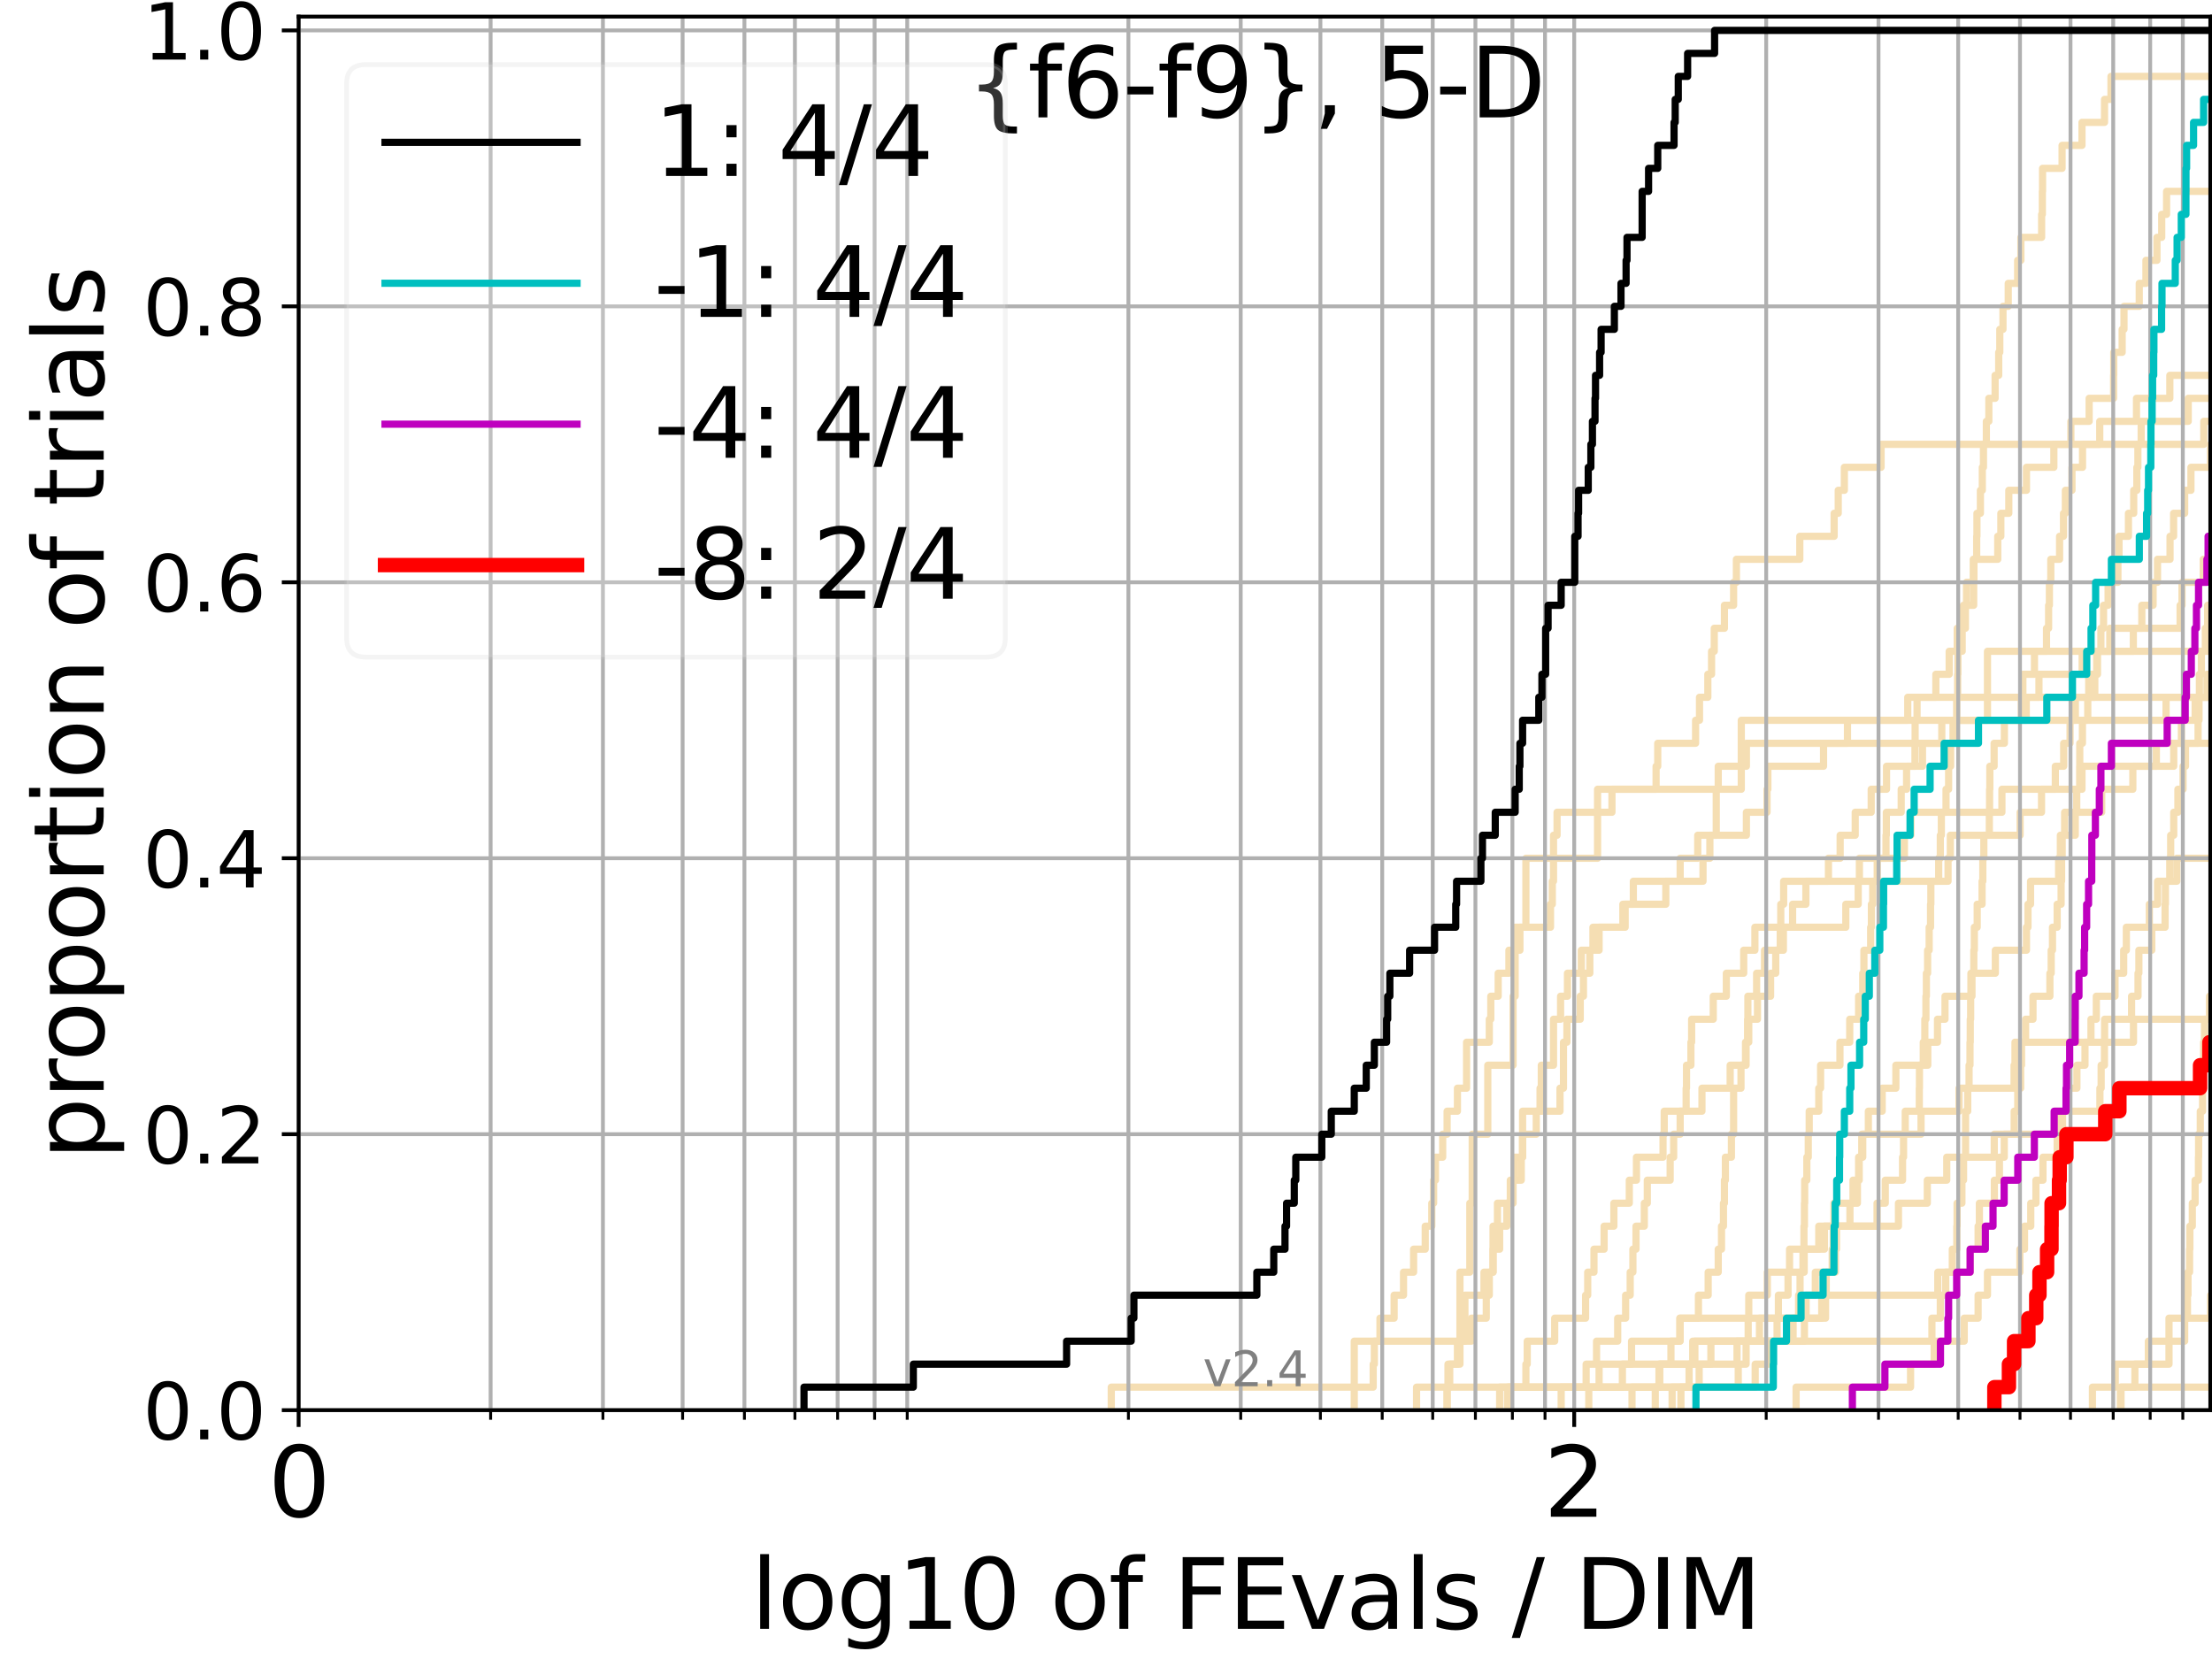 <?xml version="1.0" encoding="utf-8" standalone="no"?>
<!DOCTYPE svg PUBLIC "-//W3C//DTD SVG 1.1//EN"
  "http://www.w3.org/Graphics/SVG/1.1/DTD/svg11.dtd">
<svg height="345.6pt" version="1.1" viewBox="0 0 460.8 345.6" width="460.8pt" xmlns="http://www.w3.org/2000/svg" xmlns:xlink="http://www.w3.org/1999/xlink">
 <defs>
  <style type="text/css">*{stroke-linecap:butt;stroke-linejoin:round;}</style>
 </defs>
 <g id="figure_1">
  <g id="patch_1">
   <path d="M 0 345.6 
L 460.8 345.6 
L 460.8 0 
L 0 0 
z
" style="fill:#ffffff;"/>
  </g>
  <g id="axes_1">
   <g id="patch_2">
    <path d="M 62.208 293.76 
L 460.8 293.76 
L 460.8 3.456 
L 62.208 3.456 
z
" style="fill:#ffffff;"/>
   </g>
   <g id="line2d_1">
    <path clip-path="url(#p94381d704b)" d="M 344.824 293.76 
L 344.824 288.97 
L 345.763 288.97 
L 345.763 284.179 
L 348.088 284.179 
L 348.088 279.389 
L 349.93 279.389 
L 349.93 274.598 
L 353.817 274.598 
L 353.817 269.808 
L 355.844 269.808 
L 355.844 265.017 
L 357.94 265.017 
L 357.94 260.227 
L 358.622 260.227 
L 358.622 255.436 
L 359.028 255.436 
L 359.028 250.646 
L 359.229 250.646 
L 359.229 245.855 
L 359.43 245.855 
L 359.43 241.065 
L 360.687 241.065 
L 360.687 236.274 
L 361.143 236.274 
L 361.143 231.484 
L 361.143 231.484 
L 361.143 226.693 
L 362.68 226.693 
L 362.68 221.903 
L 363.745 221.903 
L 363.745 217.112 
L 364.054 217.112 
L 364.054 212.322 
L 364.116 212.322 
L 364.116 207.531 
L 365.936 207.531 
L 365.936 202.741 
L 367.585 202.741 
L 367.585 197.95 
L 370.857 197.95 
L 370.857 193.16 
L 384.517 193.16 
L 384.517 188.369 
L 387.099 188.369 
L 387.099 183.579 
L 387.347 183.579 
L 387.347 178.788 
L 396.723 178.788 
L 396.723 173.998 
L 398.073 173.998 
L 398.073 169.207 
L 417.037 169.207 
L 417.037 164.417 
L 433.717 164.417 
L 433.717 159.626 
L 452.831 159.626 
L 452.831 154.836 
L 452.831 154.836 
L 452.831 154.836 
L 460.8 154.836 
" style="fill:none;stroke:#f5deb3;stroke-linecap:square;stroke-width:1.5;"/>
   </g>
   <g id="line2d_2">
    <path clip-path="url(#p94381d704b)" style="fill:none;stroke:#f5deb3;stroke-linecap:square;stroke-width:1.5;"/>
   </g>
   <g id="line2d_3">
    <path clip-path="url(#p94381d704b)" d="M 231.498 293.76 
L 231.498 288.97 
L 286.063 288.97 
L 286.063 284.179 
L 286.301 284.179 
L 286.301 279.389 
L 287.476 279.389 
L 287.476 274.598 
L 290.425 274.598 
L 290.425 269.808 
L 292.381 269.808 
L 292.381 265.017 
L 294.479 265.017 
L 294.479 260.227 
L 296.901 260.227 
L 296.901 255.436 
L 298.268 255.436 
L 298.268 250.646 
L 298.652 250.646 
L 298.652 245.855 
L 299.034 245.855 
L 299.034 241.065 
L 300.538 241.065 
L 300.538 236.274 
L 301.458 236.274 
L 301.458 231.484 
L 303.609 231.484 
L 303.609 226.693 
L 305.513 226.693 
L 305.513 221.903 
L 305.513 221.903 
L 305.513 217.112 
L 310.249 217.112 
L 310.249 212.322 
L 310.562 212.322 
L 310.562 207.531 
L 312.1 207.531 
L 312.1 202.741 
L 314.334 202.741 
L 314.334 197.95 
L 316.626 197.95 
L 316.626 193.16 
L 322.999 193.16 
L 322.999 188.369 
L 323.375 188.369 
L 323.375 183.579 
L 323.624 183.579 
L 323.624 178.788 
L 323.624 178.788 
L 323.624 173.998 
L 324.366 173.998 
L 324.366 169.207 
L 335.8 169.207 
L 335.8 164.417 
L 344.996 164.417 
L 344.996 159.626 
L 345.338 159.626 
L 345.338 154.836 
L 353.224 154.836 
L 353.224 150.045 
L 354.037 150.045 
L 354.037 145.255 
L 355.773 145.255 
L 355.773 140.464 
L 356.551 140.464 
L 356.551 135.674 
L 357.111 135.674 
L 357.111 130.883 
L 359.229 130.883 
L 359.229 126.093 
L 361.143 126.093 
L 361.143 121.302 
L 361.724 121.302 
L 361.724 116.512 
L 374.933 116.512 
L 374.933 111.721 
L 382.086 111.721 
L 382.086 106.931 
L 382.938 106.931 
L 382.938 102.14 
L 384.214 102.14 
L 384.214 97.35 
L 391.864 97.35 
L 391.864 92.559 
L 437.415 92.559 
L 437.415 87.769 
L 445.071 87.769 
L 445.071 82.978 
L 452.017 82.978 
L 452.017 78.188 
L 461.8 78.188 
" style="fill:none;stroke:#f5deb3;stroke-linecap:square;stroke-width:1.5;"/>
   </g>
   <g id="line2d_4">
    <path clip-path="url(#p94381d704b)" d="M 301.458 293.76 
L 301.458 288.97 
L 362.108 288.97 
L 362.108 284.179 
L 363.745 284.179 
L 363.745 279.389 
L 373.536 279.389 
L 373.536 274.598 
L 374.677 274.598 
L 374.677 269.808 
L 374.984 269.808 
L 374.984 265.017 
L 375.594 265.017 
L 375.594 260.227 
L 375.796 260.227 
L 375.796 255.436 
L 375.896 255.436 
L 375.896 250.646 
L 375.946 250.646 
L 375.946 245.855 
L 376.397 245.855 
L 376.397 241.065 
L 376.695 241.065 
L 376.695 236.274 
L 376.893 236.274 
L 376.893 231.484 
L 378.884 231.484 
L 378.884 226.693 
L 379.264 226.693 
L 379.264 221.903 
L 383.293 221.903 
L 383.293 217.112 
L 385.334 217.112 
L 385.334 212.322 
L 387.182 212.322 
L 387.182 207.531 
L 388.044 207.531 
L 388.044 202.741 
L 388.287 202.741 
L 388.287 197.95 
L 389.69 197.95 
L 389.69 193.16 
L 389.848 193.16 
L 389.848 188.369 
L 390.123 188.369 
L 390.123 183.579 
L 391.058 183.579 
L 391.058 178.788 
L 392.884 178.788 
L 392.884 173.998 
L 392.959 173.998 
L 392.959 169.207 
L 396.053 169.207 
L 396.053 164.417 
L 397.176 164.417 
L 397.176 159.626 
L 398.923 159.626 
L 398.923 154.836 
L 398.956 154.836 
L 398.956 150.045 
L 399.359 150.045 
L 399.359 145.255 
L 403.273 145.255 
L 403.273 140.464 
L 406.051 140.464 
L 406.051 135.674 
L 407.726 135.674 
L 407.726 130.883 
L 409.437 130.883 
L 409.437 126.093 
L 411.154 126.093 
L 411.154 121.302 
L 411.209 121.302 
L 411.209 116.512 
L 416.168 116.512 
L 416.168 111.721 
L 416.815 111.721 
L 416.815 106.931 
L 418.472 106.931 
L 418.472 102.14 
L 422.15 102.14 
L 422.15 97.35 
L 427.856 97.35 
L 427.856 92.559 
L 431.401 92.559 
L 431.401 87.769 
L 435.21 87.769 
L 435.21 82.978 
L 440.301 82.978 
L 440.301 78.188 
L 440.334 78.188 
L 440.334 73.397 
L 442.085 73.397 
L 442.085 68.607 
L 442.466 68.607 
L 442.466 63.816 
L 445.644 63.816 
L 445.644 59.026 
L 447.037 59.026 
L 447.037 54.235 
L 449.335 54.235 
L 449.335 49.445 
L 450.326 49.445 
L 450.326 44.654 
L 451.341 44.654 
L 451.341 39.864 
L 461.8 39.864 
" style="fill:none;stroke:#f5deb3;stroke-linecap:square;stroke-width:1.5;"/>
   </g>
   <g id="line2d_5"/>
   <g id="line2d_6"/>
   <g id="line2d_7">
    <path clip-path="url(#p94381d704b)" d="M 350.166 293.76 
L 350.166 288.97 
L 353.964 288.97 
L 353.964 284.179 
L 356.411 284.179 
L 356.411 279.389 
L 402.454 279.389 
L 402.454 274.598 
L 404.204 274.598 
L 404.204 269.808 
L 405.332 269.808 
L 405.332 265.017 
L 406.703 265.017 
L 406.703 260.227 
L 407.639 260.227 
L 407.639 255.436 
L 407.697 255.436 
L 407.697 250.646 
L 408.702 250.646 
L 408.702 245.855 
L 409.042 245.855 
L 409.042 241.065 
L 409.465 241.065 
L 409.465 236.274 
L 409.465 236.274 
L 409.465 231.484 
L 409.913 231.484 
L 409.913 226.693 
L 410.191 226.693 
L 410.191 221.903 
L 410.385 221.903 
L 410.385 217.112 
L 410.44 217.112 
L 410.44 212.322 
L 410.523 212.322 
L 410.523 207.531 
L 410.798 207.531 
L 410.798 202.741 
L 411.181 202.741 
L 411.181 197.95 
L 411.29 197.95 
L 411.29 193.16 
L 411.886 193.16 
L 411.886 188.369 
L 412.901 188.369 
L 412.901 183.579 
L 413.059 183.579 
L 413.059 178.788 
L 413.27 178.788 
L 413.27 173.998 
L 414.416 173.998 
L 414.416 169.207 
L 414.467 169.207 
L 414.467 164.417 
L 414.519 164.417 
L 414.519 159.626 
L 415.413 159.626 
L 415.413 154.836 
L 417.552 154.836 
L 417.552 150.045 
L 421.08 150.045 
L 421.08 145.255 
L 421.401 145.255 
L 421.401 140.464 
L 423.817 140.464 
L 423.817 135.674 
L 426.325 135.674 
L 426.325 130.883 
L 426.763 130.883 
L 426.763 126.093 
L 426.93 126.093 
L 426.93 121.302 
L 427.219 121.302 
L 427.219 116.512 
L 429.049 116.512 
L 429.049 111.721 
L 429.863 111.721 
L 429.863 106.931 
L 430.257 106.931 
L 430.257 102.14 
L 431.631 102.14 
L 431.631 97.35 
L 433.827 97.35 
L 433.827 92.559 
L 459.09 92.559 
L 459.09 87.769 
L 461.8 87.769 
" style="fill:none;stroke:#f5deb3;stroke-linecap:square;stroke-width:1.5;"/>
   </g>
   <g id="line2d_8">
    <path clip-path="url(#p94381d704b)" style="fill:none;stroke:#f5deb3;stroke-linecap:square;stroke-width:1.5;"/>
   </g>
   <g id="line2d_9">
    <path clip-path="url(#p94381d704b)" d="M 312.403 293.76 
L 312.403 288.97 
L 337.973 288.97 
L 337.973 284.179 
L 352.626 284.179 
L 352.626 279.389 
L 375.896 279.389 
L 375.896 274.598 
L 379.501 274.598 
L 379.501 269.808 
L 380.437 269.808 
L 380.437 265.017 
L 381.678 265.017 
L 381.678 260.227 
L 381.905 260.227 
L 381.905 255.436 
L 391.02 255.436 
L 391.02 250.646 
L 392.734 250.646 
L 392.734 245.855 
L 396.336 245.855 
L 396.336 241.065 
L 396.547 241.065 
L 396.547 236.274 
L 396.898 236.274 
L 396.898 231.484 
L 399.826 231.484 
L 399.826 226.693 
L 399.859 226.693 
L 399.859 221.903 
L 400.65 221.903 
L 400.65 217.112 
L 400.976 217.112 
L 400.976 212.322 
L 401.204 212.322 
L 401.204 207.531 
L 401.301 207.531 
L 401.301 202.741 
L 401.559 202.741 
L 401.559 197.95 
L 401.881 197.95 
L 401.881 193.16 
L 402.168 193.16 
L 402.168 188.369 
L 402.232 188.369 
L 402.232 183.579 
L 403.865 183.579 
L 403.865 178.788 
L 404.204 178.788 
L 404.204 173.998 
L 404.419 173.998 
L 404.419 169.207 
L 405.392 169.207 
L 405.392 164.417 
L 405.932 164.417 
L 405.932 159.626 
L 406.349 159.626 
L 406.349 154.836 
L 407.552 154.836 
L 407.552 150.045 
L 407.61 150.045 
L 407.61 145.255 
L 407.813 145.255 
L 407.813 140.464 
L 407.87 140.464 
L 407.87 135.674 
L 408.759 135.674 
L 408.759 130.883 
L 409.014 130.883 
L 409.014 126.093 
L 409.662 126.093 
L 409.662 121.302 
L 411.072 121.302 
L 411.072 116.512 
L 411.778 116.512 
L 411.778 111.721 
L 411.832 111.721 
L 411.832 106.931 
L 412.556 106.931 
L 412.556 102.14 
L 412.954 102.14 
L 412.954 97.35 
L 413.191 97.35 
L 413.191 92.559 
L 413.794 92.559 
L 413.794 87.769 
L 414.313 87.769 
L 414.313 82.978 
L 415.615 82.978 
L 415.615 78.188 
L 416.368 78.188 
L 416.368 73.397 
L 416.592 73.397 
L 416.592 68.607 
L 417.258 68.607 
L 417.258 63.816 
L 418.352 63.816 
L 418.352 59.026 
L 420.317 59.026 
L 420.317 54.235 
L 420.988 54.235 
L 420.988 49.445 
L 425.309 49.445 
L 425.309 44.654 
L 425.458 44.654 
L 425.458 39.864 
L 425.501 39.864 
L 425.501 35.073 
L 429.567 35.073 
L 429.567 30.283 
L 433.717 30.283 
L 433.717 25.492 
L 438.411 25.492 
L 438.411 20.702 
L 439.756 20.702 
L 439.756 15.911 
L 461.693 15.911 
L 461.693 11.121 
L 461.8 11.121 
" style="fill:none;stroke:#f5deb3;stroke-linecap:square;stroke-width:1.5;"/>
   </g>
   <g id="line2d_10">
    <path clip-path="url(#p94381d704b)" style="fill:none;stroke:#f5deb3;stroke-linecap:square;stroke-width:1.5;"/>
   </g>
   <g id="line2d_11">
    <path clip-path="url(#p94381d704b)" d="M 314.334 293.76 
L 314.334 288.97 
L 365.637 288.97 
L 365.637 284.179 
L 368.62 284.179 
L 368.62 279.389 
L 370.195 279.389 
L 370.195 274.598 
L 376.247 274.598 
L 376.247 269.808 
L 378.163 269.808 
L 378.163 265.017 
L 382.356 265.017 
L 382.356 260.227 
L 382.581 260.227 
L 382.581 255.436 
L 385.377 255.436 
L 385.377 250.646 
L 386.013 250.646 
L 386.013 245.855 
L 387.306 245.855 
L 387.306 241.065 
L 388.044 241.065 
L 388.044 236.274 
L 400.19 236.274 
L 400.19 231.484 
L 408.101 231.484 
L 408.101 226.693 
L 419.568 226.693 
L 419.568 221.903 
L 419.756 221.903 
L 419.756 217.112 
L 444.446 217.112 
L 444.446 212.322 
L 461.8 212.322 
" style="fill:none;stroke:#f5deb3;stroke-linecap:square;stroke-width:1.5;"/>
   </g>
   <g id="line2d_12">
    <path clip-path="url(#p94381d704b)" d="M 295.094 293.76 
L 295.094 288.97 
L 302.004 288.97 
L 302.004 284.179 
L 304.134 284.179 
L 304.134 279.389 
L 305.171 279.389 
L 305.171 274.598 
L 305.171 274.598 
L 305.171 269.808 
L 309.141 269.808 
L 309.141 265.017 
L 311.028 265.017 
L 311.028 260.227 
L 311.028 260.227 
L 311.028 255.436 
L 311.948 255.436 
L 311.948 250.646 
L 314.626 250.646 
L 314.626 245.855 
L 315.491 245.855 
L 315.491 241.065 
L 317.184 241.065 
L 317.184 236.274 
L 317.184 236.274 
L 317.184 231.484 
L 324.976 231.484 
L 324.976 226.693 
L 325.701 226.693 
L 325.701 221.903 
L 325.701 221.903 
L 325.701 217.112 
L 326.416 217.112 
L 326.416 212.322 
L 329.192 212.322 
L 329.192 207.531 
L 329.865 207.531 
L 329.865 202.741 
L 331.189 202.741 
L 331.189 197.95 
L 333.12 197.95 
L 333.12 193.16 
L 338.552 193.16 
L 338.552 188.369 
L 340.255 188.369 
L 340.255 183.579 
L 350.009 183.579 
L 350.009 178.788 
L 353.669 178.788 
L 353.669 173.998 
L 357.527 173.998 
L 357.527 169.207 
L 357.527 169.207 
L 357.527 164.417 
L 357.94 164.417 
L 357.94 159.626 
L 363.807 159.626 
L 363.807 154.836 
L 406.851 154.836 
L 406.851 150.045 
L 422.105 150.045 
L 422.105 145.255 
L 461.8 145.255 
" style="fill:none;stroke:#f5deb3;stroke-linecap:square;stroke-width:1.5;"/>
   </g>
   <g id="line2d_13">
    <path clip-path="url(#p94381d704b)" d="M 435.89 293.76 
L 435.89 288.97 
L 440.646 288.97 
L 440.646 284.179 
L 451.842 284.179 
L 451.842 279.389 
L 451.842 279.389 
L 451.842 274.598 
L 460.522 274.598 
L 460.522 269.808 
L 461.8 269.808 
" style="fill:none;stroke:#f5deb3;stroke-linecap:square;stroke-width:1.5;"/>
   </g>
   <g id="line2d_14">
    <path clip-path="url(#p94381d704b)" d="M 339.975 293.76 
L 339.975 288.97 
L 345.594 288.97 
L 345.594 284.179 
L 361.853 284.179 
L 361.853 279.389 
L 366.53 279.389 
L 366.53 274.598 
L 370.472 274.598 
L 370.472 269.808 
L 372.48 269.808 
L 372.48 265.017 
L 375.846 265.017 
L 375.846 260.227 
L 380.065 260.227 
L 380.065 255.436 
L 382.041 255.436 
L 382.041 250.646 
L 386.934 250.646 
L 386.934 245.855 
L 387.182 245.855 
L 387.182 241.065 
L 387.84 241.065 
L 387.84 236.274 
L 389.213 236.274 
L 389.213 231.484 
L 392.093 231.484 
L 392.093 226.693 
L 394.944 226.693 
L 394.944 221.903 
L 401.592 221.903 
L 401.592 217.112 
L 403.616 217.112 
L 403.616 212.322 
L 405.181 212.322 
L 405.181 207.531 
L 410.578 207.531 
L 410.578 202.741 
L 415.666 202.741 
L 415.666 197.95 
L 422.15 197.95 
L 422.15 193.16 
L 422.465 193.16 
L 422.465 188.369 
L 423 188.369 
L 423 183.579 
L 428.848 183.579 
L 428.848 178.788 
L 429.209 178.788 
L 429.209 173.998 
L 430.1 173.998 
L 430.1 169.207 
L 437.829 169.207 
L 437.829 164.417 
L 444.308 164.417 
L 444.308 159.626 
L 449.208 159.626 
L 449.208 154.836 
L 454.425 154.836 
L 454.425 150.045 
L 457.291 150.045 
L 457.291 145.255 
L 461.579 145.255 
L 461.579 140.464 
L 461.8 140.464 
" style="fill:none;stroke:#f5deb3;stroke-linecap:square;stroke-width:1.5;"/>
   </g>
   <g id="line2d_15">
    <path clip-path="url(#p94381d704b)" style="fill:none;stroke:#f5deb3;stroke-linecap:square;stroke-width:1.5;"/>
   </g>
   <g id="line2d_16">
    <path clip-path="url(#p94381d704b)" style="fill:none;stroke:#f5deb3;stroke-linecap:square;stroke-width:1.5;"/>
   </g>
   <g id="line2d_17">
    <path clip-path="url(#p94381d704b)" d="M 441.716 293.76 
L 441.716 288.97 
L 461.8 288.97 
" style="fill:none;stroke:#f5deb3;stroke-linecap:square;stroke-width:1.5;"/>
   </g>
   <g id="line2d_18">
    <path clip-path="url(#p94381d704b)" d="M 301.458 293.76 
L 301.458 288.97 
L 301.641 288.97 
L 301.641 284.179 
L 303.609 284.179 
L 303.609 279.389 
L 306.525 279.389 
L 306.525 274.598 
L 309.618 274.598 
L 309.618 269.808 
L 310.249 269.808 
L 310.249 265.017 
L 311.028 265.017 
L 311.028 260.227 
L 312.403 260.227 
L 312.403 255.436 
L 313.894 255.436 
L 313.894 250.646 
L 315.204 250.646 
L 315.204 245.855 
L 316.906 245.855 
L 316.906 241.065 
L 317.184 241.065 
L 317.184 236.274 
L 320.033 236.274 
L 320.033 231.484 
L 320.821 231.484 
L 320.821 226.693 
L 321.082 226.693 
L 321.082 221.903 
L 323.624 221.903 
L 323.624 217.112 
L 323.624 217.112 
L 323.624 212.322 
L 325.098 212.322 
L 325.098 207.531 
L 326.534 207.531 
L 326.534 202.741 
L 329.417 202.741 
L 329.417 197.95 
L 331.84 197.95 
L 331.84 193.16 
L 338.07 193.16 
L 338.07 188.369 
L 347.02 188.369 
L 347.02 183.579 
L 354.767 183.579 
L 354.767 178.788 
L 356.199 178.788 
L 356.199 173.998 
L 363.807 173.998 
L 363.807 169.207 
L 368.105 169.207 
L 368.105 164.417 
L 368.277 164.417 
L 368.277 159.626 
L 379.877 159.626 
L 379.877 154.836 
L 384.863 154.836 
L 384.863 150.045 
L 397.419 150.045 
L 397.419 145.255 
L 424.751 145.255 
L 424.751 140.464 
L 433.754 140.464 
L 433.754 135.674 
L 444.415 135.674 
L 444.415 130.883 
L 446.181 130.883 
L 446.181 126.093 
L 448.527 126.093 
L 448.527 121.302 
L 449.447 121.302 
L 449.447 116.512 
L 452.057 116.512 
L 452.057 111.721 
L 452.804 111.721 
L 452.804 106.931 
L 455.104 106.931 
L 455.104 102.14 
L 456.414 102.14 
L 456.414 97.35 
L 460.499 97.35 
L 460.499 92.559 
L 461.8 92.559 
" style="fill:none;stroke:#f5deb3;stroke-linecap:square;stroke-width:1.5;"/>
   </g>
   <g id="line2d_19">
    <path clip-path="url(#p94381d704b)" d="M 0 0 
" style="fill:none;stroke:#f5deb3;stroke-linecap:square;stroke-width:1.5;"/>
   </g>
   <g id="line2d_20">
    <path clip-path="url(#p94381d704b)" d="M 325.219 293.76 
L 325.219 288.97 
L 330.421 288.97 
L 330.421 284.179 
L 332.59 284.179 
L 332.59 279.389 
L 336.995 279.389 
L 336.995 274.598 
L 338.648 274.598 
L 338.648 269.808 
L 339.599 269.808 
L 339.599 265.017 
L 340.162 265.017 
L 340.162 260.227 
L 340.812 260.227 
L 340.812 255.436 
L 342.54 255.436 
L 342.54 250.646 
L 343.164 250.646 
L 343.164 245.855 
L 347.925 245.855 
L 347.925 241.065 
L 348.655 241.065 
L 348.655 236.274 
L 350.009 236.274 
L 350.009 231.484 
L 351.255 231.484 
L 351.255 226.693 
L 351.332 226.693 
L 351.332 221.903 
L 352.248 221.903 
L 352.248 217.112 
L 352.399 217.112 
L 352.399 212.322 
L 356.902 212.322 
L 356.902 207.531 
L 359.63 207.531 
L 359.63 202.741 
L 363.246 202.741 
L 363.246 197.95 
L 365.577 197.95 
L 365.577 193.16 
L 370.967 193.16 
L 370.967 188.369 
L 371.566 188.369 
L 371.566 183.579 
L 380.9 183.579 
L 380.9 178.788 
L 383.337 178.788 
L 383.337 173.998 
L 386.475 173.998 
L 386.475 169.207 
L 389.808 169.207 
L 389.808 164.417 
L 392.996 164.417 
L 392.996 159.626 
L 400.486 159.626 
L 400.486 154.836 
L 404.511 154.836 
L 404.511 150.045 
L 451.232 150.045 
L 451.232 145.255 
L 459.752 145.255 
L 459.752 140.464 
L 461.8 140.464 
" style="fill:none;stroke:#f5deb3;stroke-linecap:square;stroke-width:1.5;"/>
   </g>
   <g id="line2d_21"/>
   <g id="line2d_22">
    <path clip-path="url(#p94381d704b)" d="M 314.041 293.76 
L 314.041 288.97 
L 317.875 288.97 
L 317.875 284.179 
L 318.15 284.179 
L 318.15 279.389 
L 323.872 279.389 
L 323.872 274.598 
L 330.31 274.598 
L 330.31 269.808 
L 330.751 269.808 
L 330.751 265.017 
L 332.055 265.017 
L 332.055 260.227 
L 334.165 260.227 
L 334.165 255.436 
L 336.201 255.436 
L 336.201 250.646 
L 339.41 250.646 
L 339.41 245.855 
L 340.904 245.855 
L 340.904 241.065 
L 346.437 241.065 
L 346.437 236.274 
L 346.688 236.274 
L 346.688 231.484 
L 354.549 231.484 
L 354.549 226.693 
L 360.425 226.693 
L 360.425 221.903 
L 363.62 221.903 
L 363.62 217.112 
L 364.3 217.112 
L 364.3 212.322 
L 366.115 212.322 
L 366.115 207.531 
L 368.848 207.531 
L 368.848 202.741 
L 369.917 202.741 
L 369.917 197.95 
L 371.512 197.95 
L 371.512 193.16 
L 373.432 193.16 
L 373.432 188.369 
L 376.197 188.369 
L 376.197 183.579 
L 405.813 183.579 
L 405.813 178.788 
L 406.289 178.788 
L 406.289 173.998 
L 420.827 173.998 
L 420.827 169.207 
L 425.287 169.207 
L 425.287 164.417 
L 428.162 164.417 
L 428.162 159.626 
L 429.903 159.626 
L 429.903 154.836 
L 431.228 154.836 
L 431.228 150.045 
L 432.335 150.045 
L 432.335 145.255 
L 435.12 145.255 
L 435.12 140.464 
L 436.946 140.464 
L 436.946 135.674 
L 439.506 135.674 
L 439.506 130.883 
L 454.154 130.883 
L 454.154 126.093 
L 454.554 126.093 
L 454.554 121.302 
L 458.983 121.302 
L 458.983 116.512 
L 460.8 116.512 
L 460.8 111.721 
L 461.8 111.721 
" style="fill:none;stroke:#f5deb3;stroke-linecap:square;stroke-width:1.5;"/>
   </g>
   <g id="line2d_23">
    <path clip-path="url(#p94381d704b)" style="fill:none;stroke:#f5deb3;stroke-linecap:square;stroke-width:1.5;"/>
   </g>
   <g id="line2d_24">
    <path clip-path="url(#p94381d704b)" d="M 348.332 293.76 
L 348.332 288.97 
L 351.868 288.97 
L 351.868 284.179 
L 353.075 284.179 
L 353.075 279.389 
L 364.177 279.389 
L 364.177 274.598 
L 364.3 274.598 
L 364.3 269.808 
L 368.162 269.808 
L 368.162 265.017 
L 372.799 265.017 
L 372.799 260.227 
L 378.884 260.227 
L 378.884 255.436 
L 395.483 255.436 
L 395.483 250.646 
L 401.495 250.646 
L 401.495 245.855 
L 405.543 245.855 
L 405.543 241.065 
L 415.438 241.065 
L 415.438 236.274 
L 428.182 236.274 
L 428.182 231.484 
L 437.45 231.484 
L 437.45 226.693 
L 437.709 226.693 
L 437.709 221.903 
L 438.394 221.903 
L 438.394 217.112 
L 438.428 217.112 
L 438.428 212.322 
L 444.046 212.322 
L 444.046 207.531 
L 445.388 207.531 
L 445.388 202.741 
L 445.569 202.741 
L 445.569 197.95 
L 448.255 197.95 
L 448.255 193.16 
L 451.027 193.16 
L 451.027 188.369 
L 451.096 188.369 
L 451.096 183.579 
L 452.003 183.579 
L 452.003 178.788 
L 452.191 178.788 
L 452.191 173.998 
L 452.831 173.998 
L 452.831 169.207 
L 453.698 169.207 
L 453.698 164.417 
L 454.772 164.417 
L 454.772 159.626 
L 455.282 159.626 
L 455.282 154.836 
L 457.901 154.836 
L 457.901 150.045 
L 458.095 150.045 
L 458.095 145.255 
L 458.179 145.255 
L 458.179 140.464 
L 458.589 140.464 
L 458.589 135.674 
L 459.41 135.674 
L 459.41 130.883 
L 459.893 130.883 
L 459.893 126.093 
L 460.858 126.093 
L 460.858 121.302 
L 461.053 121.302 
L 461.053 116.512 
L 461.076 116.512 
L 461.076 111.721 
L 461.8 111.721 
" style="fill:none;stroke:#f5deb3;stroke-linecap:square;stroke-width:1.5;"/>
   </g>
   <g id="line2d_25">
    <path clip-path="url(#p94381d704b)" style="fill:none;stroke:#f5deb3;stroke-linecap:square;stroke-width:1.5;"/>
   </g>
   <g id="line2d_26">
    <path clip-path="url(#p94381d704b)" d="M 441.845 293.76 
L 441.845 288.97 
L 444.736 288.97 
L 444.736 284.179 
L 447.548 284.179 
L 447.548 279.389 
L 455.104 279.389 
L 455.104 274.598 
L 455.687 274.598 
L 455.687 269.808 
L 455.8 269.808 
L 455.8 265.017 
L 456.127 265.017 
L 456.127 260.227 
L 456.189 260.227 
L 456.189 255.436 
L 456.699 255.436 
L 456.699 250.646 
L 457.279 250.646 
L 457.279 245.855 
L 457.974 245.855 
L 457.974 241.065 
L 458.01 241.065 
L 458.01 236.274 
L 458.36 236.274 
L 458.36 231.484 
L 458.84 231.484 
L 458.84 226.693 
L 458.983 226.693 
L 458.983 221.903 
L 459.054 221.903 
L 459.054 217.112 
L 459.244 217.112 
L 459.244 212.322 
L 460.278 212.322 
L 460.278 207.531 
L 461.8 207.531 
" style="fill:none;stroke:#f5deb3;stroke-linecap:square;stroke-width:1.5;"/>
   </g>
   <g id="line2d_27">
    <path clip-path="url(#p94381d704b)" d="M 374.161 293.76 
L 374.161 288.97 
L 398.005 288.97 
L 398.005 284.179 
L 402.928 284.179 
L 402.928 279.389 
L 409.184 279.389 
L 409.184 274.598 
L 412.074 274.598 
L 412.074 269.808 
L 414.028 269.808 
L 414.028 265.017 
L 420.781 265.017 
L 420.781 260.227 
L 421.743 260.227 
L 421.743 255.436 
L 423.045 255.436 
L 423.045 250.646 
L 424.123 250.646 
L 424.123 245.855 
L 425.586 245.855 
L 425.586 241.065 
L 428.546 241.065 
L 428.546 236.274 
L 429.666 236.274 
L 429.666 231.484 
L 430.53 231.484 
L 430.53 226.693 
L 432.655 226.693 
L 432.655 221.903 
L 434.341 221.903 
L 434.341 217.112 
L 435.587 217.112 
L 435.587 212.322 
L 436.701 212.322 
L 436.701 207.531 
L 440.597 207.531 
L 440.597 202.741 
L 442.403 202.741 
L 442.403 197.95 
L 442.956 197.95 
L 442.956 193.16 
L 447.751 193.16 
L 447.751 188.369 
L 449.461 188.369 
L 449.461 183.579 
L 453.476 183.579 
L 453.476 178.788 
L 461.8 178.788 
" style="fill:none;stroke:#f5deb3;stroke-linecap:square;stroke-width:1.5;"/>
   </g>
   <g id="line2d_28">
    <path clip-path="url(#p94381d704b)" d="M 330.971 293.76 
L 330.971 288.97 
L 333.12 288.97 
L 333.12 284.179 
L 339.881 284.179 
L 339.881 279.389 
L 350.009 279.389 
L 350.009 274.598 
L 380.298 274.598 
L 380.298 269.808 
L 403.679 269.808 
L 403.679 265.017 
L 410.44 265.017 
L 410.44 260.227 
L 412.074 260.227 
L 412.074 255.436 
L 412.342 255.436 
L 412.342 250.646 
L 415.463 250.646 
L 415.463 245.855 
L 416.517 245.855 
L 416.517 241.065 
L 417.528 241.065 
L 417.528 236.274 
L 419.591 236.274 
L 419.591 231.484 
L 420.34 231.484 
L 420.34 226.693 
L 420.942 226.693 
L 420.942 221.903 
L 421.126 221.903 
L 421.126 217.112 
L 421.969 217.112 
L 421.969 212.322 
L 423.509 212.322 
L 423.509 207.531 
L 427.033 207.531 
L 427.033 202.741 
L 427.302 202.741 
L 427.302 197.95 
L 427.569 197.95 
L 427.569 193.16 
L 428.546 193.16 
L 428.546 188.369 
L 429.368 188.369 
L 429.368 183.579 
L 429.467 183.579 
L 429.467 178.788 
L 429.587 178.788 
L 429.587 173.998 
L 432.316 173.998 
L 432.316 169.207 
L 432.618 169.207 
L 432.618 164.417 
L 433.235 164.417 
L 433.235 159.626 
L 433.254 159.626 
L 433.254 154.836 
L 433.809 154.836 
L 433.809 150.045 
L 434.922 150.045 
L 434.922 145.255 
L 436.385 145.255 
L 436.385 140.464 
L 436.789 140.464 
L 436.789 135.674 
L 437.657 135.674 
L 437.657 130.883 
L 438.206 130.883 
L 438.206 126.093 
L 439.154 126.093 
L 439.154 121.302 
L 441.2 121.302 
L 441.2 116.512 
L 441.426 116.512 
L 441.426 111.721 
L 443.394 111.721 
L 443.394 106.931 
L 444.492 106.931 
L 444.492 102.14 
L 445.146 102.14 
L 445.146 97.35 
L 445.358 97.35 
L 445.358 92.559 
L 446.047 92.559 
L 446.047 87.769 
L 455.851 87.769 
L 455.851 82.978 
L 461.8 82.978 
" style="fill:none;stroke:#f5deb3;stroke-linecap:square;stroke-width:1.5;"/>
   </g>
   <g id="line2d_29">
    <path clip-path="url(#p94381d704b)" d="M 282.116 293.76 
L 282.116 288.97 
L 282.116 288.97 
L 282.116 284.179 
L 282.116 284.179 
L 282.116 279.389 
L 304.134 279.389 
L 304.134 274.598 
L 304.134 274.598 
L 304.134 269.808 
L 304.134 269.808 
L 304.134 265.017 
L 306.189 265.017 
L 306.189 260.227 
L 306.189 260.227 
L 306.189 255.436 
L 306.189 255.436 
L 306.189 250.646 
L 306.692 250.646 
L 306.692 245.855 
L 306.692 245.855 
L 306.692 241.065 
L 306.692 241.065 
L 306.692 236.274 
L 309.934 236.274 
L 309.934 231.484 
L 309.934 231.484 
L 309.934 226.693 
L 309.934 226.693 
L 309.934 221.903 
L 315.204 221.903 
L 315.204 217.112 
L 315.204 217.112 
L 315.204 212.322 
L 315.204 212.322 
L 315.204 207.531 
L 315.634 207.531 
L 315.634 202.741 
L 315.634 202.741 
L 315.634 197.95 
L 315.634 197.95 
L 315.634 193.16 
L 317.875 193.16 
L 317.875 188.369 
L 317.875 188.369 
L 317.875 183.579 
L 317.875 183.579 
L 317.875 178.788 
L 332.803 178.788 
L 332.803 173.998 
L 332.803 173.998 
L 332.803 169.207 
L 332.803 169.207 
L 332.803 164.417 
L 362.743 164.417 
L 362.743 159.626 
L 362.743 159.626 
L 362.743 154.836 
L 362.743 154.836 
L 362.743 150.045 
L 414.028 150.045 
L 414.028 145.255 
L 414.028 145.255 
L 414.028 140.464 
L 414.028 140.464 
L 414.028 135.674 
L 461.8 135.674 
" style="fill:none;stroke:#f5deb3;stroke-linecap:square;stroke-width:1.5;"/>
   </g>
   <g id="line2d_30">
    <path clip-path="url(#p94381d704b)" style="fill:none;stroke:#f5deb3;stroke-linecap:square;stroke-width:1.5;"/>
   </g>
   <g id="matplotlib.axis_1">
    <g id="xtick_1">
     <g id="line2d_31">
      <path clip-path="url(#p94381d704b)" d="M 62.208 293.76 
L 62.208 3.456 
" style="fill:none;stroke:#b0b0b0;stroke-linecap:square;stroke-width:0.8;"/>
     </g>
     <g id="line2d_32">
      <defs>
       <path d="M 0 0 
L 0 3.5 
" id="m41c57098b9" style="stroke:#000000;stroke-width:0.8;"/>
      </defs>
      <g>
       <use style="stroke:#000000;stroke-width:0.8;" x="62.208" xlink:href="#m41c57098b9" y="293.76"/>
      </g>
     </g>
     <g id="text_1">
      <!-- 0 -->
      <g transform="translate(55.846 315.957)scale(0.2 -0.2)">
       <defs>
        <path d="M 2034 4250 
Q 1547 4250 1301 3770 
Q 1056 3291 1056 2328 
Q 1056 1369 1301 889 
Q 1547 409 2034 409 
Q 2525 409 2770 889 
Q 3016 1369 3016 2328 
Q 3016 3291 2770 3770 
Q 2525 4250 2034 4250 
z
M 2034 4750 
Q 2819 4750 3233 4129 
Q 3647 3509 3647 2328 
Q 3647 1150 3233 529 
Q 2819 -91 2034 -91 
Q 1250 -91 836 529 
Q 422 1150 422 2328 
Q 422 3509 836 4129 
Q 1250 4750 2034 4750 
z
" id="DejaVuSans-30" transform="scale(0.016)"/>
       </defs>
       <use xlink:href="#DejaVuSans-30"/>
      </g>
     </g>
    </g>
    <g id="xtick_2">
     <g id="line2d_33">
      <path clip-path="url(#p94381d704b)" d="M 327.936 293.76 
L 327.936 3.456 
" style="fill:none;stroke:#b0b0b0;stroke-linecap:square;stroke-width:0.8;"/>
     </g>
     <g id="line2d_34">
      <g>
       <use style="stroke:#000000;stroke-width:0.8;" x="327.936" xlink:href="#m41c57098b9" y="293.76"/>
      </g>
     </g>
     <g id="text_2">
      <!-- 2 -->
      <g transform="translate(321.574 315.957)scale(0.2 -0.2)">
       <defs>
        <path d="M 1228 531 
L 3431 531 
L 3431 0 
L 469 0 
L 469 531 
Q 828 903 1448 1529 
Q 2069 2156 2228 2338 
Q 2531 2678 2651 2914 
Q 2772 3150 2772 3378 
Q 2772 3750 2511 3984 
Q 2250 4219 1831 4219 
Q 1534 4219 1204 4116 
Q 875 4013 500 3803 
L 500 4441 
Q 881 4594 1212 4672 
Q 1544 4750 1819 4750 
Q 2544 4750 2975 4387 
Q 3406 4025 3406 3419 
Q 3406 3131 3298 2873 
Q 3191 2616 2906 2266 
Q 2828 2175 2409 1742 
Q 1991 1309 1228 531 
z
" id="DejaVuSans-32" transform="scale(0.016)"/>
       </defs>
       <use xlink:href="#DejaVuSans-32"/>
      </g>
     </g>
    </g>
    <g id="xtick_3">
     <g id="line2d_35">
      <path clip-path="url(#p94381d704b)" d="M 102.204 293.76 
L 102.204 3.456 
" style="fill:none;stroke:#b0b0b0;stroke-linecap:square;stroke-width:0.8;"/>
     </g>
     <g id="line2d_36">
      <defs>
       <path d="M 0 0 
L 0 2 
" id="mfea7e0d45d" style="stroke:#000000;stroke-width:0.6;"/>
      </defs>
      <g>
       <use style="stroke:#000000;stroke-width:0.6;" x="102.204" xlink:href="#mfea7e0d45d" y="293.76"/>
      </g>
     </g>
    </g>
    <g id="xtick_4">
     <g id="line2d_37">
      <path clip-path="url(#p94381d704b)" d="M 125.6 293.76 
L 125.6 3.456 
" style="fill:none;stroke:#b0b0b0;stroke-linecap:square;stroke-width:0.8;"/>
     </g>
     <g id="line2d_38">
      <g>
       <use style="stroke:#000000;stroke-width:0.6;" x="125.6" xlink:href="#mfea7e0d45d" y="293.76"/>
      </g>
     </g>
    </g>
    <g id="xtick_5">
     <g id="line2d_39">
      <path clip-path="url(#p94381d704b)" d="M 142.2 293.76 
L 142.2 3.456 
" style="fill:none;stroke:#b0b0b0;stroke-linecap:square;stroke-width:0.8;"/>
     </g>
     <g id="line2d_40">
      <g>
       <use style="stroke:#000000;stroke-width:0.6;" x="142.2" xlink:href="#mfea7e0d45d" y="293.76"/>
      </g>
     </g>
    </g>
    <g id="xtick_6">
     <g id="line2d_41">
      <path clip-path="url(#p94381d704b)" d="M 155.076 293.76 
L 155.076 3.456 
" style="fill:none;stroke:#b0b0b0;stroke-linecap:square;stroke-width:0.8;"/>
     </g>
     <g id="line2d_42">
      <g>
       <use style="stroke:#000000;stroke-width:0.6;" x="155.076" xlink:href="#mfea7e0d45d" y="293.76"/>
      </g>
     </g>
    </g>
    <g id="xtick_7">
     <g id="line2d_43">
      <path clip-path="url(#p94381d704b)" d="M 165.596 293.76 
L 165.596 3.456 
" style="fill:none;stroke:#b0b0b0;stroke-linecap:square;stroke-width:0.8;"/>
     </g>
     <g id="line2d_44">
      <g>
       <use style="stroke:#000000;stroke-width:0.6;" x="165.596" xlink:href="#mfea7e0d45d" y="293.76"/>
      </g>
     </g>
    </g>
    <g id="xtick_8">
     <g id="line2d_45">
      <path clip-path="url(#p94381d704b)" d="M 174.491 293.76 
L 174.491 3.456 
" style="fill:none;stroke:#b0b0b0;stroke-linecap:square;stroke-width:0.8;"/>
     </g>
     <g id="line2d_46">
      <g>
       <use style="stroke:#000000;stroke-width:0.6;" x="174.491" xlink:href="#mfea7e0d45d" y="293.76"/>
      </g>
     </g>
    </g>
    <g id="xtick_9">
     <g id="line2d_47">
      <path clip-path="url(#p94381d704b)" d="M 182.196 293.76 
L 182.196 3.456 
" style="fill:none;stroke:#b0b0b0;stroke-linecap:square;stroke-width:0.8;"/>
     </g>
     <g id="line2d_48">
      <g>
       <use style="stroke:#000000;stroke-width:0.6;" x="182.196" xlink:href="#mfea7e0d45d" y="293.76"/>
      </g>
     </g>
    </g>
    <g id="xtick_10">
     <g id="line2d_49">
      <path clip-path="url(#p94381d704b)" d="M 188.992 293.76 
L 188.992 3.456 
" style="fill:none;stroke:#b0b0b0;stroke-linecap:square;stroke-width:0.8;"/>
     </g>
     <g id="line2d_50">
      <g>
       <use style="stroke:#000000;stroke-width:0.6;" x="188.992" xlink:href="#mfea7e0d45d" y="293.76"/>
      </g>
     </g>
    </g>
    <g id="xtick_11">
     <g id="line2d_51">
      <path clip-path="url(#p94381d704b)" d="M 235.068 293.76 
L 235.068 3.456 
" style="fill:none;stroke:#b0b0b0;stroke-linecap:square;stroke-width:0.8;"/>
     </g>
     <g id="line2d_52">
      <g>
       <use style="stroke:#000000;stroke-width:0.6;" x="235.068" xlink:href="#mfea7e0d45d" y="293.76"/>
      </g>
     </g>
    </g>
    <g id="xtick_12">
     <g id="line2d_53">
      <path clip-path="url(#p94381d704b)" d="M 258.464 293.76 
L 258.464 3.456 
" style="fill:none;stroke:#b0b0b0;stroke-linecap:square;stroke-width:0.8;"/>
     </g>
     <g id="line2d_54">
      <g>
       <use style="stroke:#000000;stroke-width:0.6;" x="258.464" xlink:href="#mfea7e0d45d" y="293.76"/>
      </g>
     </g>
    </g>
    <g id="xtick_13">
     <g id="line2d_55">
      <path clip-path="url(#p94381d704b)" d="M 275.064 293.76 
L 275.064 3.456 
" style="fill:none;stroke:#b0b0b0;stroke-linecap:square;stroke-width:0.8;"/>
     </g>
     <g id="line2d_56">
      <g>
       <use style="stroke:#000000;stroke-width:0.6;" x="275.064" xlink:href="#mfea7e0d45d" y="293.76"/>
      </g>
     </g>
    </g>
    <g id="xtick_14">
     <g id="line2d_57">
      <path clip-path="url(#p94381d704b)" d="M 287.94 293.76 
L 287.94 3.456 
" style="fill:none;stroke:#b0b0b0;stroke-linecap:square;stroke-width:0.8;"/>
     </g>
     <g id="line2d_58">
      <g>
       <use style="stroke:#000000;stroke-width:0.6;" x="287.94" xlink:href="#mfea7e0d45d" y="293.76"/>
      </g>
     </g>
    </g>
    <g id="xtick_15">
     <g id="line2d_59">
      <path clip-path="url(#p94381d704b)" d="M 298.46 293.76 
L 298.46 3.456 
" style="fill:none;stroke:#b0b0b0;stroke-linecap:square;stroke-width:0.8;"/>
     </g>
     <g id="line2d_60">
      <g>
       <use style="stroke:#000000;stroke-width:0.6;" x="298.46" xlink:href="#mfea7e0d45d" y="293.76"/>
      </g>
     </g>
    </g>
    <g id="xtick_16">
     <g id="line2d_61">
      <path clip-path="url(#p94381d704b)" d="M 307.355 293.76 
L 307.355 3.456 
" style="fill:none;stroke:#b0b0b0;stroke-linecap:square;stroke-width:0.8;"/>
     </g>
     <g id="line2d_62">
      <g>
       <use style="stroke:#000000;stroke-width:0.6;" x="307.355" xlink:href="#mfea7e0d45d" y="293.76"/>
      </g>
     </g>
    </g>
    <g id="xtick_17">
     <g id="line2d_63">
      <path clip-path="url(#p94381d704b)" d="M 315.06 293.76 
L 315.06 3.456 
" style="fill:none;stroke:#b0b0b0;stroke-linecap:square;stroke-width:0.8;"/>
     </g>
     <g id="line2d_64">
      <g>
       <use style="stroke:#000000;stroke-width:0.6;" x="315.06" xlink:href="#mfea7e0d45d" y="293.76"/>
      </g>
     </g>
    </g>
    <g id="xtick_18">
     <g id="line2d_65">
      <path clip-path="url(#p94381d704b)" d="M 321.856 293.76 
L 321.856 3.456 
" style="fill:none;stroke:#b0b0b0;stroke-linecap:square;stroke-width:0.8;"/>
     </g>
     <g id="line2d_66">
      <g>
       <use style="stroke:#000000;stroke-width:0.6;" x="321.856" xlink:href="#mfea7e0d45d" y="293.76"/>
      </g>
     </g>
    </g>
    <g id="xtick_19">
     <g id="line2d_67">
      <path clip-path="url(#p94381d704b)" d="M 367.932 293.76 
L 367.932 3.456 
" style="fill:none;stroke:#b0b0b0;stroke-linecap:square;stroke-width:0.8;"/>
     </g>
     <g id="line2d_68">
      <g>
       <use style="stroke:#000000;stroke-width:0.6;" x="367.932" xlink:href="#mfea7e0d45d" y="293.76"/>
      </g>
     </g>
    </g>
    <g id="xtick_20">
     <g id="line2d_69">
      <path clip-path="url(#p94381d704b)" d="M 391.328 293.76 
L 391.328 3.456 
" style="fill:none;stroke:#b0b0b0;stroke-linecap:square;stroke-width:0.8;"/>
     </g>
     <g id="line2d_70">
      <g>
       <use style="stroke:#000000;stroke-width:0.6;" x="391.328" xlink:href="#mfea7e0d45d" y="293.76"/>
      </g>
     </g>
    </g>
    <g id="xtick_21">
     <g id="line2d_71">
      <path clip-path="url(#p94381d704b)" d="M 407.928 293.76 
L 407.928 3.456 
" style="fill:none;stroke:#b0b0b0;stroke-linecap:square;stroke-width:0.8;"/>
     </g>
     <g id="line2d_72">
      <g>
       <use style="stroke:#000000;stroke-width:0.6;" x="407.928" xlink:href="#mfea7e0d45d" y="293.76"/>
      </g>
     </g>
    </g>
    <g id="xtick_22">
     <g id="line2d_73">
      <path clip-path="url(#p94381d704b)" d="M 420.804 293.76 
L 420.804 3.456 
" style="fill:none;stroke:#b0b0b0;stroke-linecap:square;stroke-width:0.8;"/>
     </g>
     <g id="line2d_74">
      <g>
       <use style="stroke:#000000;stroke-width:0.6;" x="420.804" xlink:href="#mfea7e0d45d" y="293.76"/>
      </g>
     </g>
    </g>
    <g id="xtick_23">
     <g id="line2d_75">
      <path clip-path="url(#p94381d704b)" d="M 431.324 293.76 
L 431.324 3.456 
" style="fill:none;stroke:#b0b0b0;stroke-linecap:square;stroke-width:0.8;"/>
     </g>
     <g id="line2d_76">
      <g>
       <use style="stroke:#000000;stroke-width:0.6;" x="431.324" xlink:href="#mfea7e0d45d" y="293.76"/>
      </g>
     </g>
    </g>
    <g id="xtick_24">
     <g id="line2d_77">
      <path clip-path="url(#p94381d704b)" d="M 440.219 293.76 
L 440.219 3.456 
" style="fill:none;stroke:#b0b0b0;stroke-linecap:square;stroke-width:0.8;"/>
     </g>
     <g id="line2d_78">
      <g>
       <use style="stroke:#000000;stroke-width:0.6;" x="440.219" xlink:href="#mfea7e0d45d" y="293.76"/>
      </g>
     </g>
    </g>
    <g id="xtick_25">
     <g id="line2d_79">
      <path clip-path="url(#p94381d704b)" d="M 447.924 293.76 
L 447.924 3.456 
" style="fill:none;stroke:#b0b0b0;stroke-linecap:square;stroke-width:0.8;"/>
     </g>
     <g id="line2d_80">
      <g>
       <use style="stroke:#000000;stroke-width:0.6;" x="447.924" xlink:href="#mfea7e0d45d" y="293.76"/>
      </g>
     </g>
    </g>
    <g id="xtick_26">
     <g id="line2d_81">
      <path clip-path="url(#p94381d704b)" d="M 454.72 293.76 
L 454.72 3.456 
" style="fill:none;stroke:#b0b0b0;stroke-linecap:square;stroke-width:0.8;"/>
     </g>
     <g id="line2d_82">
      <g>
       <use style="stroke:#000000;stroke-width:0.6;" x="454.72" xlink:href="#mfea7e0d45d" y="293.76"/>
      </g>
     </g>
    </g>
    <g id="text_3">
     <!-- log10 of FEvals / DIM -->
     <g transform="translate(156.431 339.313)scale(0.2 -0.2)">
      <defs>
       <path d="M 603 4863 
L 1178 4863 
L 1178 0 
L 603 0 
L 603 4863 
z
" id="DejaVuSans-6c" transform="scale(0.016)"/>
       <path d="M 1959 3097 
Q 1497 3097 1228 2736 
Q 959 2375 959 1747 
Q 959 1119 1226 758 
Q 1494 397 1959 397 
Q 2419 397 2687 759 
Q 2956 1122 2956 1747 
Q 2956 2369 2687 2733 
Q 2419 3097 1959 3097 
z
M 1959 3584 
Q 2709 3584 3137 3096 
Q 3566 2609 3566 1747 
Q 3566 888 3137 398 
Q 2709 -91 1959 -91 
Q 1206 -91 779 398 
Q 353 888 353 1747 
Q 353 2609 779 3096 
Q 1206 3584 1959 3584 
z
" id="DejaVuSans-6f" transform="scale(0.016)"/>
       <path d="M 2906 1791 
Q 2906 2416 2648 2759 
Q 2391 3103 1925 3103 
Q 1463 3103 1205 2759 
Q 947 2416 947 1791 
Q 947 1169 1205 825 
Q 1463 481 1925 481 
Q 2391 481 2648 825 
Q 2906 1169 2906 1791 
z
M 3481 434 
Q 3481 -459 3084 -895 
Q 2688 -1331 1869 -1331 
Q 1566 -1331 1297 -1286 
Q 1028 -1241 775 -1147 
L 775 -588 
Q 1028 -725 1275 -790 
Q 1522 -856 1778 -856 
Q 2344 -856 2625 -561 
Q 2906 -266 2906 331 
L 2906 616 
Q 2728 306 2450 153 
Q 2172 0 1784 0 
Q 1141 0 747 490 
Q 353 981 353 1791 
Q 353 2603 747 3093 
Q 1141 3584 1784 3584 
Q 2172 3584 2450 3431 
Q 2728 3278 2906 2969 
L 2906 3500 
L 3481 3500 
L 3481 434 
z
" id="DejaVuSans-67" transform="scale(0.016)"/>
       <path d="M 794 531 
L 1825 531 
L 1825 4091 
L 703 3866 
L 703 4441 
L 1819 4666 
L 2450 4666 
L 2450 531 
L 3481 531 
L 3481 0 
L 794 0 
L 794 531 
z
" id="DejaVuSans-31" transform="scale(0.016)"/>
       <path id="DejaVuSans-20" transform="scale(0.016)"/>
       <path d="M 2375 4863 
L 2375 4384 
L 1825 4384 
Q 1516 4384 1395 4259 
Q 1275 4134 1275 3809 
L 1275 3500 
L 2222 3500 
L 2222 3053 
L 1275 3053 
L 1275 0 
L 697 0 
L 697 3053 
L 147 3053 
L 147 3500 
L 697 3500 
L 697 3744 
Q 697 4328 969 4595 
Q 1241 4863 1831 4863 
L 2375 4863 
z
" id="DejaVuSans-66" transform="scale(0.016)"/>
       <path d="M 628 4666 
L 3309 4666 
L 3309 4134 
L 1259 4134 
L 1259 2759 
L 3109 2759 
L 3109 2228 
L 1259 2228 
L 1259 0 
L 628 0 
L 628 4666 
z
" id="DejaVuSans-46" transform="scale(0.016)"/>
       <path d="M 628 4666 
L 3578 4666 
L 3578 4134 
L 1259 4134 
L 1259 2753 
L 3481 2753 
L 3481 2222 
L 1259 2222 
L 1259 531 
L 3634 531 
L 3634 0 
L 628 0 
L 628 4666 
z
" id="DejaVuSans-45" transform="scale(0.016)"/>
       <path d="M 191 3500 
L 800 3500 
L 1894 563 
L 2988 3500 
L 3597 3500 
L 2284 0 
L 1503 0 
L 191 3500 
z
" id="DejaVuSans-76" transform="scale(0.016)"/>
       <path d="M 2194 1759 
Q 1497 1759 1228 1600 
Q 959 1441 959 1056 
Q 959 750 1161 570 
Q 1363 391 1709 391 
Q 2188 391 2477 730 
Q 2766 1069 2766 1631 
L 2766 1759 
L 2194 1759 
z
M 3341 1997 
L 3341 0 
L 2766 0 
L 2766 531 
Q 2569 213 2275 61 
Q 1981 -91 1556 -91 
Q 1019 -91 701 211 
Q 384 513 384 1019 
Q 384 1609 779 1909 
Q 1175 2209 1959 2209 
L 2766 2209 
L 2766 2266 
Q 2766 2663 2505 2880 
Q 2244 3097 1772 3097 
Q 1472 3097 1187 3025 
Q 903 2953 641 2809 
L 641 3341 
Q 956 3463 1253 3523 
Q 1550 3584 1831 3584 
Q 2591 3584 2966 3190 
Q 3341 2797 3341 1997 
z
" id="DejaVuSans-61" transform="scale(0.016)"/>
       <path d="M 2834 3397 
L 2834 2853 
Q 2591 2978 2328 3040 
Q 2066 3103 1784 3103 
Q 1356 3103 1142 2972 
Q 928 2841 928 2578 
Q 928 2378 1081 2264 
Q 1234 2150 1697 2047 
L 1894 2003 
Q 2506 1872 2764 1633 
Q 3022 1394 3022 966 
Q 3022 478 2636 193 
Q 2250 -91 1575 -91 
Q 1294 -91 989 -36 
Q 684 19 347 128 
L 347 722 
Q 666 556 975 473 
Q 1284 391 1588 391 
Q 1994 391 2212 530 
Q 2431 669 2431 922 
Q 2431 1156 2273 1281 
Q 2116 1406 1581 1522 
L 1381 1569 
Q 847 1681 609 1914 
Q 372 2147 372 2553 
Q 372 3047 722 3315 
Q 1072 3584 1716 3584 
Q 2034 3584 2315 3537 
Q 2597 3491 2834 3397 
z
" id="DejaVuSans-73" transform="scale(0.016)"/>
       <path d="M 1625 4666 
L 2156 4666 
L 531 -594 
L 0 -594 
L 1625 4666 
z
" id="DejaVuSans-2f" transform="scale(0.016)"/>
       <path d="M 1259 4147 
L 1259 519 
L 2022 519 
Q 2988 519 3436 956 
Q 3884 1394 3884 2338 
Q 3884 3275 3436 3711 
Q 2988 4147 2022 4147 
L 1259 4147 
z
M 628 4666 
L 1925 4666 
Q 3281 4666 3915 4102 
Q 4550 3538 4550 2338 
Q 4550 1131 3912 565 
Q 3275 0 1925 0 
L 628 0 
L 628 4666 
z
" id="DejaVuSans-44" transform="scale(0.016)"/>
       <path d="M 628 4666 
L 1259 4666 
L 1259 0 
L 628 0 
L 628 4666 
z
" id="DejaVuSans-49" transform="scale(0.016)"/>
       <path d="M 628 4666 
L 1569 4666 
L 2759 1491 
L 3956 4666 
L 4897 4666 
L 4897 0 
L 4281 0 
L 4281 4097 
L 3078 897 
L 2444 897 
L 1241 4097 
L 1241 0 
L 628 0 
L 628 4666 
z
" id="DejaVuSans-4d" transform="scale(0.016)"/>
      </defs>
      <use xlink:href="#DejaVuSans-6c"/>
      <use x="27.783" xlink:href="#DejaVuSans-6f"/>
      <use x="88.965" xlink:href="#DejaVuSans-67"/>
      <use x="152.441" xlink:href="#DejaVuSans-31"/>
      <use x="216.064" xlink:href="#DejaVuSans-30"/>
      <use x="279.688" xlink:href="#DejaVuSans-20"/>
      <use x="311.475" xlink:href="#DejaVuSans-6f"/>
      <use x="372.656" xlink:href="#DejaVuSans-66"/>
      <use x="407.861" xlink:href="#DejaVuSans-20"/>
      <use x="439.648" xlink:href="#DejaVuSans-46"/>
      <use x="497.168" xlink:href="#DejaVuSans-45"/>
      <use x="560.352" xlink:href="#DejaVuSans-76"/>
      <use x="619.531" xlink:href="#DejaVuSans-61"/>
      <use x="680.811" xlink:href="#DejaVuSans-6c"/>
      <use x="708.594" xlink:href="#DejaVuSans-73"/>
      <use x="760.693" xlink:href="#DejaVuSans-20"/>
      <use x="792.48" xlink:href="#DejaVuSans-2f"/>
      <use x="826.172" xlink:href="#DejaVuSans-20"/>
      <use x="857.959" xlink:href="#DejaVuSans-44"/>
      <use x="934.961" xlink:href="#DejaVuSans-49"/>
      <use x="964.453" xlink:href="#DejaVuSans-4d"/>
     </g>
    </g>
   </g>
   <g id="matplotlib.axis_2">
    <g id="ytick_1">
     <g id="line2d_83">
      <path clip-path="url(#p94381d704b)" d="M 62.208 293.76 
L 460.8 293.76 
" style="fill:none;stroke:#b0b0b0;stroke-linecap:square;stroke-width:0.8;"/>
     </g>
     <g id="line2d_84">
      <defs>
       <path d="M 0 0 
L -3.5 0 
" id="mb615a266d3" style="stroke:#000000;stroke-width:0.8;"/>
      </defs>
      <g>
       <use style="stroke:#000000;stroke-width:0.8;" x="62.208" xlink:href="#mb615a266d3" y="293.76"/>
      </g>
     </g>
     <g id="text_4">
      <!-- 0.0 -->
      <g transform="translate(29.763 299.839)scale(0.16 -0.16)">
       <defs>
        <path d="M 684 794 
L 1344 794 
L 1344 0 
L 684 0 
L 684 794 
z
" id="DejaVuSans-2e" transform="scale(0.016)"/>
       </defs>
       <use xlink:href="#DejaVuSans-30"/>
       <use x="63.623" xlink:href="#DejaVuSans-2e"/>
       <use x="95.41" xlink:href="#DejaVuSans-30"/>
      </g>
     </g>
    </g>
    <g id="ytick_2">
     <g id="line2d_85">
      <path clip-path="url(#p94381d704b)" d="M 62.208 236.274 
L 460.8 236.274 
" style="fill:none;stroke:#b0b0b0;stroke-linecap:square;stroke-width:0.8;"/>
     </g>
     <g id="line2d_86">
      <g>
       <use style="stroke:#000000;stroke-width:0.8;" x="62.208" xlink:href="#mb615a266d3" y="236.274"/>
      </g>
     </g>
     <g id="text_5">
      <!-- 0.2 -->
      <g transform="translate(29.763 242.353)scale(0.16 -0.16)">
       <use xlink:href="#DejaVuSans-30"/>
       <use x="63.623" xlink:href="#DejaVuSans-2e"/>
       <use x="95.41" xlink:href="#DejaVuSans-32"/>
      </g>
     </g>
    </g>
    <g id="ytick_3">
     <g id="line2d_87">
      <path clip-path="url(#p94381d704b)" d="M 62.208 178.788 
L 460.8 178.788 
" style="fill:none;stroke:#b0b0b0;stroke-linecap:square;stroke-width:0.8;"/>
     </g>
     <g id="line2d_88">
      <g>
       <use style="stroke:#000000;stroke-width:0.8;" x="62.208" xlink:href="#mb615a266d3" y="178.788"/>
      </g>
     </g>
     <g id="text_6">
      <!-- 0.4 -->
      <g transform="translate(29.763 184.867)scale(0.16 -0.16)">
       <defs>
        <path d="M 2419 4116 
L 825 1625 
L 2419 1625 
L 2419 4116 
z
M 2253 4666 
L 3047 4666 
L 3047 1625 
L 3713 1625 
L 3713 1100 
L 3047 1100 
L 3047 0 
L 2419 0 
L 2419 1100 
L 313 1100 
L 313 1709 
L 2253 4666 
z
" id="DejaVuSans-34" transform="scale(0.016)"/>
       </defs>
       <use xlink:href="#DejaVuSans-30"/>
       <use x="63.623" xlink:href="#DejaVuSans-2e"/>
       <use x="95.41" xlink:href="#DejaVuSans-34"/>
      </g>
     </g>
    </g>
    <g id="ytick_4">
     <g id="line2d_89">
      <path clip-path="url(#p94381d704b)" d="M 62.208 121.302 
L 460.8 121.302 
" style="fill:none;stroke:#b0b0b0;stroke-linecap:square;stroke-width:0.8;"/>
     </g>
     <g id="line2d_90">
      <g>
       <use style="stroke:#000000;stroke-width:0.8;" x="62.208" xlink:href="#mb615a266d3" y="121.302"/>
      </g>
     </g>
     <g id="text_7">
      <!-- 0.6 -->
      <g transform="translate(29.763 127.381)scale(0.16 -0.16)">
       <defs>
        <path d="M 2113 2584 
Q 1688 2584 1439 2293 
Q 1191 2003 1191 1497 
Q 1191 994 1439 701 
Q 1688 409 2113 409 
Q 2538 409 2786 701 
Q 3034 994 3034 1497 
Q 3034 2003 2786 2293 
Q 2538 2584 2113 2584 
z
M 3366 4563 
L 3366 3988 
Q 3128 4100 2886 4159 
Q 2644 4219 2406 4219 
Q 1781 4219 1451 3797 
Q 1122 3375 1075 2522 
Q 1259 2794 1537 2939 
Q 1816 3084 2150 3084 
Q 2853 3084 3261 2657 
Q 3669 2231 3669 1497 
Q 3669 778 3244 343 
Q 2819 -91 2113 -91 
Q 1303 -91 875 529 
Q 447 1150 447 2328 
Q 447 3434 972 4092 
Q 1497 4750 2381 4750 
Q 2619 4750 2861 4703 
Q 3103 4656 3366 4563 
z
" id="DejaVuSans-36" transform="scale(0.016)"/>
       </defs>
       <use xlink:href="#DejaVuSans-30"/>
       <use x="63.623" xlink:href="#DejaVuSans-2e"/>
       <use x="95.41" xlink:href="#DejaVuSans-36"/>
      </g>
     </g>
    </g>
    <g id="ytick_5">
     <g id="line2d_91">
      <path clip-path="url(#p94381d704b)" d="M 62.208 63.816 
L 460.8 63.816 
" style="fill:none;stroke:#b0b0b0;stroke-linecap:square;stroke-width:0.8;"/>
     </g>
     <g id="line2d_92">
      <g>
       <use style="stroke:#000000;stroke-width:0.8;" x="62.208" xlink:href="#mb615a266d3" y="63.816"/>
      </g>
     </g>
     <g id="text_8">
      <!-- 0.8 -->
      <g transform="translate(29.763 69.895)scale(0.16 -0.16)">
       <defs>
        <path d="M 2034 2216 
Q 1584 2216 1326 1975 
Q 1069 1734 1069 1313 
Q 1069 891 1326 650 
Q 1584 409 2034 409 
Q 2484 409 2743 651 
Q 3003 894 3003 1313 
Q 3003 1734 2745 1975 
Q 2488 2216 2034 2216 
z
M 1403 2484 
Q 997 2584 770 2862 
Q 544 3141 544 3541 
Q 544 4100 942 4425 
Q 1341 4750 2034 4750 
Q 2731 4750 3128 4425 
Q 3525 4100 3525 3541 
Q 3525 3141 3298 2862 
Q 3072 2584 2669 2484 
Q 3125 2378 3379 2068 
Q 3634 1759 3634 1313 
Q 3634 634 3220 271 
Q 2806 -91 2034 -91 
Q 1263 -91 848 271 
Q 434 634 434 1313 
Q 434 1759 690 2068 
Q 947 2378 1403 2484 
z
M 1172 3481 
Q 1172 3119 1398 2916 
Q 1625 2713 2034 2713 
Q 2441 2713 2670 2916 
Q 2900 3119 2900 3481 
Q 2900 3844 2670 4047 
Q 2441 4250 2034 4250 
Q 1625 4250 1398 4047 
Q 1172 3844 1172 3481 
z
" id="DejaVuSans-38" transform="scale(0.016)"/>
       </defs>
       <use xlink:href="#DejaVuSans-30"/>
       <use x="63.623" xlink:href="#DejaVuSans-2e"/>
       <use x="95.41" xlink:href="#DejaVuSans-38"/>
      </g>
     </g>
    </g>
    <g id="ytick_6">
     <g id="line2d_93">
      <path clip-path="url(#p94381d704b)" d="M 62.208 6.33 
L 460.8 6.33 
" style="fill:none;stroke:#b0b0b0;stroke-linecap:square;stroke-width:0.8;"/>
     </g>
     <g id="line2d_94">
      <g>
       <use style="stroke:#000000;stroke-width:0.8;" x="62.208" xlink:href="#mb615a266d3" y="6.33"/>
      </g>
     </g>
     <g id="text_9">
      <!-- 1.0 -->
      <g transform="translate(29.763 12.409)scale(0.16 -0.16)">
       <use xlink:href="#DejaVuSans-31"/>
       <use x="63.623" xlink:href="#DejaVuSans-2e"/>
       <use x="95.41" xlink:href="#DejaVuSans-30"/>
      </g>
     </g>
    </g>
    <g id="text_10">
     <!-- proportion of trials -->
     <g transform="translate(21.604 241.614)rotate(-90)scale(0.2 -0.2)">
      <defs>
       <path d="M 1159 525 
L 1159 -1331 
L 581 -1331 
L 581 3500 
L 1159 3500 
L 1159 2969 
Q 1341 3281 1617 3432 
Q 1894 3584 2278 3584 
Q 2916 3584 3314 3078 
Q 3713 2572 3713 1747 
Q 3713 922 3314 415 
Q 2916 -91 2278 -91 
Q 1894 -91 1617 61 
Q 1341 213 1159 525 
z
M 3116 1747 
Q 3116 2381 2855 2742 
Q 2594 3103 2138 3103 
Q 1681 3103 1420 2742 
Q 1159 2381 1159 1747 
Q 1159 1113 1420 752 
Q 1681 391 2138 391 
Q 2594 391 2855 752 
Q 3116 1113 3116 1747 
z
" id="DejaVuSans-70" transform="scale(0.016)"/>
       <path d="M 2631 2963 
Q 2534 3019 2420 3045 
Q 2306 3072 2169 3072 
Q 1681 3072 1420 2755 
Q 1159 2438 1159 1844 
L 1159 0 
L 581 0 
L 581 3500 
L 1159 3500 
L 1159 2956 
Q 1341 3275 1631 3429 
Q 1922 3584 2338 3584 
Q 2397 3584 2469 3576 
Q 2541 3569 2628 3553 
L 2631 2963 
z
" id="DejaVuSans-72" transform="scale(0.016)"/>
       <path d="M 1172 4494 
L 1172 3500 
L 2356 3500 
L 2356 3053 
L 1172 3053 
L 1172 1153 
Q 1172 725 1289 603 
Q 1406 481 1766 481 
L 2356 481 
L 2356 0 
L 1766 0 
Q 1100 0 847 248 
Q 594 497 594 1153 
L 594 3053 
L 172 3053 
L 172 3500 
L 594 3500 
L 594 4494 
L 1172 4494 
z
" id="DejaVuSans-74" transform="scale(0.016)"/>
       <path d="M 603 3500 
L 1178 3500 
L 1178 0 
L 603 0 
L 603 3500 
z
M 603 4863 
L 1178 4863 
L 1178 4134 
L 603 4134 
L 603 4863 
z
" id="DejaVuSans-69" transform="scale(0.016)"/>
       <path d="M 3513 2113 
L 3513 0 
L 2938 0 
L 2938 2094 
Q 2938 2591 2744 2837 
Q 2550 3084 2163 3084 
Q 1697 3084 1428 2787 
Q 1159 2491 1159 1978 
L 1159 0 
L 581 0 
L 581 3500 
L 1159 3500 
L 1159 2956 
Q 1366 3272 1645 3428 
Q 1925 3584 2291 3584 
Q 2894 3584 3203 3211 
Q 3513 2838 3513 2113 
z
" id="DejaVuSans-6e" transform="scale(0.016)"/>
      </defs>
      <use xlink:href="#DejaVuSans-70"/>
      <use x="63.477" xlink:href="#DejaVuSans-72"/>
      <use x="102.34" xlink:href="#DejaVuSans-6f"/>
      <use x="163.521" xlink:href="#DejaVuSans-70"/>
      <use x="226.998" xlink:href="#DejaVuSans-6f"/>
      <use x="288.18" xlink:href="#DejaVuSans-72"/>
      <use x="329.293" xlink:href="#DejaVuSans-74"/>
      <use x="368.502" xlink:href="#DejaVuSans-69"/>
      <use x="396.285" xlink:href="#DejaVuSans-6f"/>
      <use x="457.467" xlink:href="#DejaVuSans-6e"/>
      <use x="520.846" xlink:href="#DejaVuSans-20"/>
      <use x="552.633" xlink:href="#DejaVuSans-6f"/>
      <use x="613.814" xlink:href="#DejaVuSans-66"/>
      <use x="649.02" xlink:href="#DejaVuSans-20"/>
      <use x="680.807" xlink:href="#DejaVuSans-74"/>
      <use x="720.016" xlink:href="#DejaVuSans-72"/>
      <use x="761.129" xlink:href="#DejaVuSans-69"/>
      <use x="788.912" xlink:href="#DejaVuSans-61"/>
      <use x="850.191" xlink:href="#DejaVuSans-6c"/>
      <use x="877.975" xlink:href="#DejaVuSans-73"/>
     </g>
    </g>
   </g>
   <g id="line2d_95">
    <path clip-path="url(#p94381d704b)" d="M 167.488 293.76 
L 167.488 288.97 
L 190.261 288.97 
L 190.261 284.179 
L 222.192 284.179 
L 222.192 279.389 
L 235.642 279.389 
L 235.642 274.598 
L 236.211 274.598 
L 236.211 269.808 
L 261.826 269.808 
L 261.826 265.017 
L 265.346 265.017 
L 265.346 260.227 
L 267.688 260.227 
L 267.688 255.436 
L 268.015 255.436 
L 268.015 250.646 
L 269.622 250.646 
L 269.622 245.855 
L 269.938 245.855 
L 269.938 241.065 
L 275.352 241.065 
L 275.352 236.274 
L 277.327 236.274 
L 277.327 231.484 
L 282.116 231.484 
L 282.116 226.693 
L 284.615 226.693 
L 284.615 221.903 
L 286.301 221.903 
L 286.301 217.112 
L 288.856 217.112 
L 288.856 212.322 
L 289.083 212.322 
L 289.083 207.531 
L 289.533 207.531 
L 289.533 202.741 
L 293.649 202.741 
L 293.649 197.95 
L 298.844 197.95 
L 298.844 193.16 
L 303.256 193.16 
L 303.256 188.369 
L 303.433 188.369 
L 303.433 183.579 
L 308.498 183.579 
L 308.498 178.788 
L 308.82 178.788 
L 308.82 173.998 
L 311.49 173.998 
L 311.49 169.207 
L 315.634 169.207 
L 315.634 164.417 
L 316.485 164.417 
L 316.485 159.626 
L 316.626 159.626 
L 316.626 154.836 
L 317.184 154.836 
L 317.184 150.045 
L 320.56 150.045 
L 320.56 145.255 
L 321.212 145.255 
L 321.212 140.464 
L 321.985 140.464 
L 321.985 135.674 
L 321.985 135.674 
L 321.985 130.883 
L 322.494 130.883 
L 322.494 126.093 
L 325.219 126.093 
L 325.219 121.302 
L 328.051 121.302 
L 328.051 116.512 
L 328.051 116.512 
L 328.051 111.721 
L 328.738 111.721 
L 328.738 106.931 
L 328.852 106.931 
L 328.852 102.14 
L 330.861 102.14 
L 330.861 97.35 
L 331.407 97.35 
L 331.407 92.559 
L 331.732 92.559 
L 331.732 87.769 
L 332.27 87.769 
L 332.27 82.978 
L 332.377 82.978 
L 332.377 78.188 
L 333.225 78.188 
L 333.225 73.397 
L 333.54 73.397 
L 333.54 68.607 
L 336.301 68.607 
L 336.301 63.816 
L 337.682 63.816 
L 337.682 59.026 
L 338.744 59.026 
L 338.744 54.235 
L 338.935 54.235 
L 338.935 49.445 
L 342.09 49.445 
L 342.09 44.654 
L 342.09 44.654 
L 342.09 39.864 
L 343.429 39.864 
L 343.429 35.073 
L 345.338 35.073 
L 345.338 30.283 
L 348.736 30.283 
L 348.736 25.492 
L 348.977 25.492 
L 348.977 20.702 
L 349.614 20.702 
L 349.614 15.911 
L 351.563 15.911 
L 351.563 11.121 
L 357.18 11.121 
L 357.18 6.33 
L 357.18 6.33 
L 357.18 6.33 
L 460.8 6.33 
" style="fill:none;stroke:#000000;stroke-linecap:square;stroke-width:1.5;"/>
   </g>
   <g id="line2d_96">
    <path clip-path="url(#p94381d704b)" style="fill:none;stroke:#000000;stroke-linecap:square;stroke-width:1.5;"/>
   </g>
   <g id="line2d_97">
    <path clip-path="url(#p94381d704b)" d="M 353.299 293.76 
L 353.299 288.97 
L 369.413 288.97 
L 369.413 284.179 
L 369.469 284.179 
L 369.469 279.389 
L 372.159 279.389 
L 372.159 274.598 
L 375.188 274.598 
L 375.188 269.808 
L 379.783 269.808 
L 379.783 265.017 
L 382.041 265.017 
L 382.041 260.227 
L 382.086 260.227 
L 382.086 255.436 
L 382.311 255.436 
L 382.311 250.646 
L 382.625 250.646 
L 382.625 245.855 
L 383.204 245.855 
L 383.204 241.065 
L 383.248 241.065 
L 383.248 236.274 
L 384.214 236.274 
L 384.214 231.484 
L 385.334 231.484 
L 385.334 226.693 
L 385.59 226.693 
L 385.59 221.903 
L 387.388 221.903 
L 387.388 217.112 
L 388.247 217.112 
L 388.247 212.322 
L 388.571 212.322 
L 388.571 207.531 
L 389.412 207.531 
L 389.412 202.741 
L 390.554 202.741 
L 390.554 197.95 
L 391.597 197.95 
L 391.597 193.16 
L 392.358 193.16 
L 392.358 188.369 
L 392.395 188.369 
L 392.395 183.579 
L 395.124 183.579 
L 395.124 178.788 
L 395.196 178.788 
L 395.196 173.998 
L 397.902 173.998 
L 397.902 169.207 
L 398.754 169.207 
L 398.754 164.417 
L 402.073 164.417 
L 402.073 159.626 
L 404.999 159.626 
L 404.999 154.836 
L 412.155 154.836 
L 412.155 150.045 
L 426.387 150.045 
L 426.387 145.255 
L 431.727 145.255 
L 431.727 140.464 
L 434.705 140.464 
L 434.705 135.674 
L 435.605 135.674 
L 435.605 130.883 
L 435.978 130.883 
L 435.978 126.093 
L 436.561 126.093 
L 436.561 121.302 
L 439.839 121.302 
L 439.839 116.512 
L 445.659 116.512 
L 445.659 111.721 
L 447.169 111.721 
L 447.169 106.931 
L 447.402 106.931 
L 447.402 102.14 
L 447.577 102.14 
L 447.577 97.35 
L 448.054 97.35 
L 448.054 92.559 
L 448.083 92.559 
L 448.083 87.769 
L 448.327 87.769 
L 448.327 82.978 
L 448.427 82.978 
L 448.427 78.188 
L 448.655 78.188 
L 448.655 73.397 
L 448.698 73.397 
L 448.698 68.607 
L 450.298 68.607 
L 450.298 63.816 
L 450.381 63.816 
L 450.381 59.026 
L 453.148 59.026 
L 453.148 54.235 
L 453.529 54.235 
L 453.529 49.445 
L 454.399 49.445 
L 454.399 44.654 
L 455.371 44.654 
L 455.371 39.864 
L 455.383 39.864 
L 455.383 35.073 
L 455.51 35.073 
L 455.51 30.283 
L 456.959 30.283 
L 456.959 25.492 
L 459.054 25.492 
L 459.054 20.702 
L 459.054 20.702 
L 459.054 20.702 
L 460.8 20.702 
" style="fill:none;stroke:#00bfbf;stroke-linecap:square;stroke-width:1.5;"/>
   </g>
   <g id="line2d_98">
    <path clip-path="url(#p94381d704b)" style="fill:none;stroke:#00bfbf;stroke-linecap:square;stroke-width:1.5;"/>
   </g>
   <g id="line2d_99">
    <path clip-path="url(#p94381d704b)" d="M 385.886 293.76 
L 385.886 288.97 
L 392.659 288.97 
L 392.659 284.179 
L 404.235 284.179 
L 404.235 279.389 
L 405.783 279.389 
L 405.783 274.598 
L 405.932 274.598 
L 405.932 269.808 
L 407.61 269.808 
L 407.61 265.017 
L 410.413 265.017 
L 410.413 260.227 
L 413.585 260.227 
L 413.585 255.436 
L 415.184 255.436 
L 415.184 250.646 
L 417.503 250.646 
L 417.503 245.855 
L 420.34 245.855 
L 420.34 241.065 
L 423.795 241.065 
L 423.795 236.274 
L 427.917 236.274 
L 427.917 231.484 
L 430.394 231.484 
L 430.394 226.693 
L 430.491 226.693 
L 430.491 221.903 
L 431.151 221.903 
L 431.151 217.112 
L 432.297 217.112 
L 432.297 212.322 
L 432.316 212.322 
L 432.316 207.531 
L 433.086 207.531 
L 433.086 202.741 
L 434.158 202.741 
L 434.158 197.95 
L 434.268 197.95 
L 434.268 193.16 
L 434.687 193.16 
L 434.687 188.369 
L 435.084 188.369 
L 435.084 183.579 
L 435.747 183.579 
L 435.747 178.788 
L 435.765 178.788 
L 435.765 173.998 
L 436.508 173.998 
L 436.508 169.207 
L 437.329 169.207 
L 437.329 164.417 
L 437.657 164.417 
L 437.657 159.626 
L 439.839 159.626 
L 439.839 154.836 
L 451.463 154.836 
L 451.463 150.045 
L 455.218 150.045 
L 455.218 145.255 
L 455.472 145.255 
L 455.472 140.464 
L 456.488 140.464 
L 456.488 135.674 
L 457.23 135.674 
L 457.23 130.883 
L 457.56 130.883 
L 457.56 126.093 
L 457.998 126.093 
L 457.998 121.302 
L 459.74 121.302 
L 459.74 116.512 
L 459.986 116.512 
L 459.986 111.721 
L 459.986 111.721 
L 459.986 111.721 
L 460.8 111.721 
" style="fill:none;stroke:#bf00bf;stroke-linecap:square;stroke-width:1.5;"/>
   </g>
   <g id="line2d_100">
    <path clip-path="url(#p94381d704b)" style="fill:none;stroke:#bf00bf;stroke-linecap:square;stroke-width:1.5;"/>
   </g>
   <g id="line2d_101">
    <path clip-path="url(#p94381d704b)" d="M 415.463 293.76 
L 415.463 288.97 
L 418.497 288.97 
L 418.497 284.179 
L 419.568 284.179 
L 419.568 279.389 
L 422.554 279.389 
L 422.554 274.598 
L 424.188 274.598 
L 424.188 269.808 
L 424.859 269.808 
L 424.859 265.017 
L 426.45 265.017 
L 426.45 260.227 
L 427.364 260.227 
L 427.364 255.436 
L 427.384 255.436 
L 427.384 250.646 
L 428.929 250.646 
L 428.929 245.855 
L 429.069 245.855 
L 429.069 241.065 
L 430.472 241.065 
L 430.472 236.274 
L 438.563 236.274 
L 438.563 231.484 
L 441.507 231.484 
L 441.507 226.693 
L 458.312 226.693 
L 458.312 221.903 
L 460.255 221.903 
L 460.255 217.112 
L 460.255 217.112 
L 460.255 217.112 
L 460.8 217.112 
" style="fill:none;stroke:#ff0000;stroke-linecap:square;stroke-width:3;"/>
   </g>
   <g id="line2d_102">
    <path clip-path="url(#p94381d704b)" style="fill:none;stroke:#ff0000;stroke-linecap:square;stroke-width:3;"/>
   </g>
   <g id="line2d_103">
    <path clip-path="url(#p94381d704b)" d="M 460.8 293.76 
L 460.8 3.456 
" style="fill:none;stroke:#000000;stroke-linecap:square;stroke-width:1.5;"/>
   </g>
   <g id="patch_3">
    <path d="M 62.208 293.76 
L 62.208 3.456 
" style="fill:none;stroke:#000000;stroke-linecap:square;stroke-linejoin:miter;stroke-width:0.8;"/>
   </g>
   <g id="patch_4">
    <path d="M 460.8 293.76 
L 460.8 3.456 
" style="fill:none;stroke:#000000;stroke-linecap:square;stroke-linejoin:miter;stroke-width:0.8;"/>
   </g>
   <g id="patch_5">
    <path d="M 62.208 293.76 
L 460.8 293.76 
" style="fill:none;stroke:#000000;stroke-linecap:square;stroke-linejoin:miter;stroke-width:0.8;"/>
   </g>
   <g id="patch_6">
    <path d="M 62.208 3.456 
L 460.8 3.456 
" style="fill:none;stroke:#000000;stroke-linecap:square;stroke-linejoin:miter;stroke-width:0.8;"/>
   </g>
   <g id="text_11">
    <!-- {f6-f9}, 5-D -->
    <g transform="translate(201.379 24.459)scale(0.2 -0.2)">
     <defs>
      <path d="M 3272 -594 
L 3272 -1044 
L 3078 -1044 
Q 2300 -1044 2036 -812 
Q 1772 -581 1772 109 
L 1772 856 
Q 1772 1328 1603 1509 
Q 1434 1691 991 1691 
L 800 1691 
L 800 2138 
L 991 2138 
Q 1438 2138 1605 2317 
Q 1772 2497 1772 2963 
L 1772 3713 
Q 1772 4403 2036 4633 
Q 2300 4863 3078 4863 
L 3272 4863 
L 3272 4416 
L 3059 4416 
Q 2619 4416 2484 4278 
Q 2350 4141 2350 3700 
L 2350 2925 
Q 2350 2434 2208 2212 
Q 2066 1991 1722 1913 
Q 2069 1828 2209 1606 
Q 2350 1384 2350 897 
L 2350 122 
Q 2350 -319 2484 -456 
Q 2619 -594 3059 -594 
L 3272 -594 
z
" id="DejaVuSans-7b" transform="scale(0.016)"/>
      <path d="M 313 2009 
L 1997 2009 
L 1997 1497 
L 313 1497 
L 313 2009 
z
" id="DejaVuSans-2d" transform="scale(0.016)"/>
      <path d="M 703 97 
L 703 672 
Q 941 559 1184 500 
Q 1428 441 1663 441 
Q 2288 441 2617 861 
Q 2947 1281 2994 2138 
Q 2813 1869 2534 1725 
Q 2256 1581 1919 1581 
Q 1219 1581 811 2004 
Q 403 2428 403 3163 
Q 403 3881 828 4315 
Q 1253 4750 1959 4750 
Q 2769 4750 3195 4129 
Q 3622 3509 3622 2328 
Q 3622 1225 3098 567 
Q 2575 -91 1691 -91 
Q 1453 -91 1209 -44 
Q 966 3 703 97 
z
M 1959 2075 
Q 2384 2075 2632 2365 
Q 2881 2656 2881 3163 
Q 2881 3666 2632 3958 
Q 2384 4250 1959 4250 
Q 1534 4250 1286 3958 
Q 1038 3666 1038 3163 
Q 1038 2656 1286 2365 
Q 1534 2075 1959 2075 
z
" id="DejaVuSans-39" transform="scale(0.016)"/>
      <path d="M 800 -594 
L 1019 -594 
Q 1456 -594 1589 -459 
Q 1722 -325 1722 122 
L 1722 897 
Q 1722 1384 1862 1606 
Q 2003 1828 2350 1913 
Q 2003 1991 1862 2212 
Q 1722 2434 1722 2925 
L 1722 3700 
Q 1722 4144 1589 4280 
Q 1456 4416 1019 4416 
L 800 4416 
L 800 4863 
L 997 4863 
Q 1775 4863 2036 4633 
Q 2297 4403 2297 3713 
L 2297 2963 
Q 2297 2497 2465 2317 
Q 2634 2138 3078 2138 
L 3272 2138 
L 3272 1691 
L 3078 1691 
Q 2634 1691 2465 1509 
Q 2297 1328 2297 856 
L 2297 109 
Q 2297 -581 2036 -812 
Q 1775 -1044 997 -1044 
L 800 -1044 
L 800 -594 
z
" id="DejaVuSans-7d" transform="scale(0.016)"/>
      <path d="M 750 794 
L 1409 794 
L 1409 256 
L 897 -744 
L 494 -744 
L 750 256 
L 750 794 
z
" id="DejaVuSans-2c" transform="scale(0.016)"/>
      <path d="M 691 4666 
L 3169 4666 
L 3169 4134 
L 1269 4134 
L 1269 2991 
Q 1406 3038 1543 3061 
Q 1681 3084 1819 3084 
Q 2600 3084 3056 2656 
Q 3513 2228 3513 1497 
Q 3513 744 3044 326 
Q 2575 -91 1722 -91 
Q 1428 -91 1123 -41 
Q 819 9 494 109 
L 494 744 
Q 775 591 1075 516 
Q 1375 441 1709 441 
Q 2250 441 2565 725 
Q 2881 1009 2881 1497 
Q 2881 1984 2565 2268 
Q 2250 2553 1709 2553 
Q 1456 2553 1204 2497 
Q 953 2441 691 2322 
L 691 4666 
z
" id="DejaVuSans-35" transform="scale(0.016)"/>
     </defs>
     <use xlink:href="#DejaVuSans-7b"/>
     <use x="63.623" xlink:href="#DejaVuSans-66"/>
     <use x="98.828" xlink:href="#DejaVuSans-36"/>
     <use x="162.451" xlink:href="#DejaVuSans-2d"/>
     <use x="198.535" xlink:href="#DejaVuSans-66"/>
     <use x="233.74" xlink:href="#DejaVuSans-39"/>
     <use x="297.363" xlink:href="#DejaVuSans-7d"/>
     <use x="360.986" xlink:href="#DejaVuSans-2c"/>
     <use x="392.773" xlink:href="#DejaVuSans-20"/>
     <use x="424.561" xlink:href="#DejaVuSans-35"/>
     <use x="488.184" xlink:href="#DejaVuSans-2d"/>
     <use x="524.268" xlink:href="#DejaVuSans-44"/>
    </g>
   </g>
   <g id="text_12">
    <!-- absolute targets -->
    <g transform="translate(62.208 609.933)scale(0.14 -0.14)">
     <defs>
      <path d="M 3116 1747 
Q 3116 2381 2855 2742 
Q 2594 3103 2138 3103 
Q 1681 3103 1420 2742 
Q 1159 2381 1159 1747 
Q 1159 1113 1420 752 
Q 1681 391 2138 391 
Q 2594 391 2855 752 
Q 3116 1113 3116 1747 
z
M 1159 2969 
Q 1341 3281 1617 3432 
Q 1894 3584 2278 3584 
Q 2916 3584 3314 3078 
Q 3713 2572 3713 1747 
Q 3713 922 3314 415 
Q 2916 -91 2278 -91 
Q 1894 -91 1617 61 
Q 1341 213 1159 525 
L 1159 0 
L 581 0 
L 581 4863 
L 1159 4863 
L 1159 2969 
z
" id="DejaVuSans-62" transform="scale(0.016)"/>
      <path d="M 544 1381 
L 544 3500 
L 1119 3500 
L 1119 1403 
Q 1119 906 1312 657 
Q 1506 409 1894 409 
Q 2359 409 2629 706 
Q 2900 1003 2900 1516 
L 2900 3500 
L 3475 3500 
L 3475 0 
L 2900 0 
L 2900 538 
Q 2691 219 2414 64 
Q 2138 -91 1772 -91 
Q 1169 -91 856 284 
Q 544 659 544 1381 
z
M 1991 3584 
L 1991 3584 
z
" id="DejaVuSans-75" transform="scale(0.016)"/>
      <path d="M 3597 1894 
L 3597 1613 
L 953 1613 
Q 991 1019 1311 708 
Q 1631 397 2203 397 
Q 2534 397 2845 478 
Q 3156 559 3463 722 
L 3463 178 
Q 3153 47 2828 -22 
Q 2503 -91 2169 -91 
Q 1331 -91 842 396 
Q 353 884 353 1716 
Q 353 2575 817 3079 
Q 1281 3584 2069 3584 
Q 2775 3584 3186 3129 
Q 3597 2675 3597 1894 
z
M 3022 2063 
Q 3016 2534 2758 2815 
Q 2500 3097 2075 3097 
Q 1594 3097 1305 2825 
Q 1016 2553 972 2059 
L 3022 2063 
z
" id="DejaVuSans-65" transform="scale(0.016)"/>
     </defs>
     <use xlink:href="#DejaVuSans-61"/>
     <use x="61.279" xlink:href="#DejaVuSans-62"/>
     <use x="124.756" xlink:href="#DejaVuSans-73"/>
     <use x="176.855" xlink:href="#DejaVuSans-6f"/>
     <use x="238.037" xlink:href="#DejaVuSans-6c"/>
     <use x="265.82" xlink:href="#DejaVuSans-75"/>
     <use x="329.199" xlink:href="#DejaVuSans-74"/>
     <use x="368.408" xlink:href="#DejaVuSans-65"/>
     <use x="429.932" xlink:href="#DejaVuSans-20"/>
     <use x="461.719" xlink:href="#DejaVuSans-74"/>
     <use x="500.928" xlink:href="#DejaVuSans-61"/>
     <use x="562.207" xlink:href="#DejaVuSans-72"/>
     <use x="601.57" xlink:href="#DejaVuSans-67"/>
     <use x="665.047" xlink:href="#DejaVuSans-65"/>
     <use x="726.57" xlink:href="#DejaVuSans-74"/>
     <use x="765.779" xlink:href="#DejaVuSans-73"/>
    </g>
   </g>
   <g id="text_13">
    <!-- v2.4 -->
    <g style="fill:#808080;" transform="translate(250.593 288.777)scale(0.1 -0.1)">
     <use xlink:href="#DejaVuSans-76"/>
     <use x="59.18" xlink:href="#DejaVuSans-32"/>
     <use x="122.803" xlink:href="#DejaVuSans-2e"/>
     <use x="154.59" xlink:href="#DejaVuSans-34"/>
    </g>
   </g>
   <g id="legend_1">
    <g id="patch_7">
     <path d="M 76.208 136.881 
L 205.43 136.881 
Q 209.43 136.881 209.43 132.881 
L 209.43 17.456 
Q 209.43 13.456 205.43 13.456 
L 76.208 13.456 
Q 72.208 13.456 72.208 17.456 
L 72.208 132.881 
Q 72.208 136.881 76.208 136.881 
z
" style="fill:#ffffff;opacity:0.2;stroke:#cccccc;stroke-linejoin:miter;"/>
    </g>
    <g id="line2d_104">
     <path d="M 80.208 29.653 
L 120.208 29.653 
" style="fill:none;stroke:#000000;stroke-linecap:square;stroke-width:1.5;"/>
    </g>
    <g id="line2d_105"/>
    <g id="text_14">
     <!-- 1: 4/4 -->
     <g transform="translate(136.208 36.653)scale(0.2 -0.2)">
      <defs>
       <path d="M 750 794 
L 1409 794 
L 1409 0 
L 750 0 
L 750 794 
z
M 750 3309 
L 1409 3309 
L 1409 2516 
L 750 2516 
L 750 3309 
z
" id="DejaVuSans-3a" transform="scale(0.016)"/>
      </defs>
      <use xlink:href="#DejaVuSans-31"/>
      <use x="63.623" xlink:href="#DejaVuSans-3a"/>
      <use x="97.314" xlink:href="#DejaVuSans-20"/>
      <use x="129.102" xlink:href="#DejaVuSans-34"/>
      <use x="192.725" xlink:href="#DejaVuSans-2f"/>
      <use x="226.416" xlink:href="#DejaVuSans-34"/>
     </g>
    </g>
    <g id="line2d_106">
     <path d="M 80.208 59.009 
L 120.208 59.009 
" style="fill:none;stroke:#00bfbf;stroke-linecap:square;stroke-width:1.5;"/>
    </g>
    <g id="line2d_107"/>
    <g id="text_15">
     <!-- -1: 4/4 -->
     <g transform="translate(136.208 66.009)scale(0.2 -0.2)">
      <use xlink:href="#DejaVuSans-2d"/>
      <use x="36.084" xlink:href="#DejaVuSans-31"/>
      <use x="99.707" xlink:href="#DejaVuSans-3a"/>
      <use x="133.398" xlink:href="#DejaVuSans-20"/>
      <use x="165.186" xlink:href="#DejaVuSans-34"/>
      <use x="228.809" xlink:href="#DejaVuSans-2f"/>
      <use x="262.5" xlink:href="#DejaVuSans-34"/>
     </g>
    </g>
    <g id="line2d_108">
     <path d="M 80.208 88.365 
L 120.208 88.365 
" style="fill:none;stroke:#bf00bf;stroke-linecap:square;stroke-width:1.5;"/>
    </g>
    <g id="line2d_109"/>
    <g id="text_16">
     <!-- -4: 4/4 -->
     <g transform="translate(136.208 95.365)scale(0.2 -0.2)">
      <use xlink:href="#DejaVuSans-2d"/>
      <use x="36.084" xlink:href="#DejaVuSans-34"/>
      <use x="99.707" xlink:href="#DejaVuSans-3a"/>
      <use x="133.398" xlink:href="#DejaVuSans-20"/>
      <use x="165.186" xlink:href="#DejaVuSans-34"/>
      <use x="228.809" xlink:href="#DejaVuSans-2f"/>
      <use x="262.5" xlink:href="#DejaVuSans-34"/>
     </g>
    </g>
    <g id="line2d_110">
     <path d="M 80.208 117.722 
L 120.208 117.722 
" style="fill:none;stroke:#ff0000;stroke-linecap:square;stroke-width:3;"/>
    </g>
    <g id="line2d_111"/>
    <g id="text_17">
     <!-- -8: 2/4 -->
     <g transform="translate(136.208 124.722)scale(0.2 -0.2)">
      <use xlink:href="#DejaVuSans-2d"/>
      <use x="36.084" xlink:href="#DejaVuSans-38"/>
      <use x="99.707" xlink:href="#DejaVuSans-3a"/>
      <use x="133.398" xlink:href="#DejaVuSans-20"/>
      <use x="165.186" xlink:href="#DejaVuSans-32"/>
      <use x="228.809" xlink:href="#DejaVuSans-2f"/>
      <use x="262.5" xlink:href="#DejaVuSans-34"/>
     </g>
    </g>
   </g>
  </g>
 </g>
 <defs>
  <clipPath id="p94381d704b">
   <rect height="290.304" width="398.592" x="62.208" y="3.456"/>
  </clipPath>
 </defs>
</svg>
